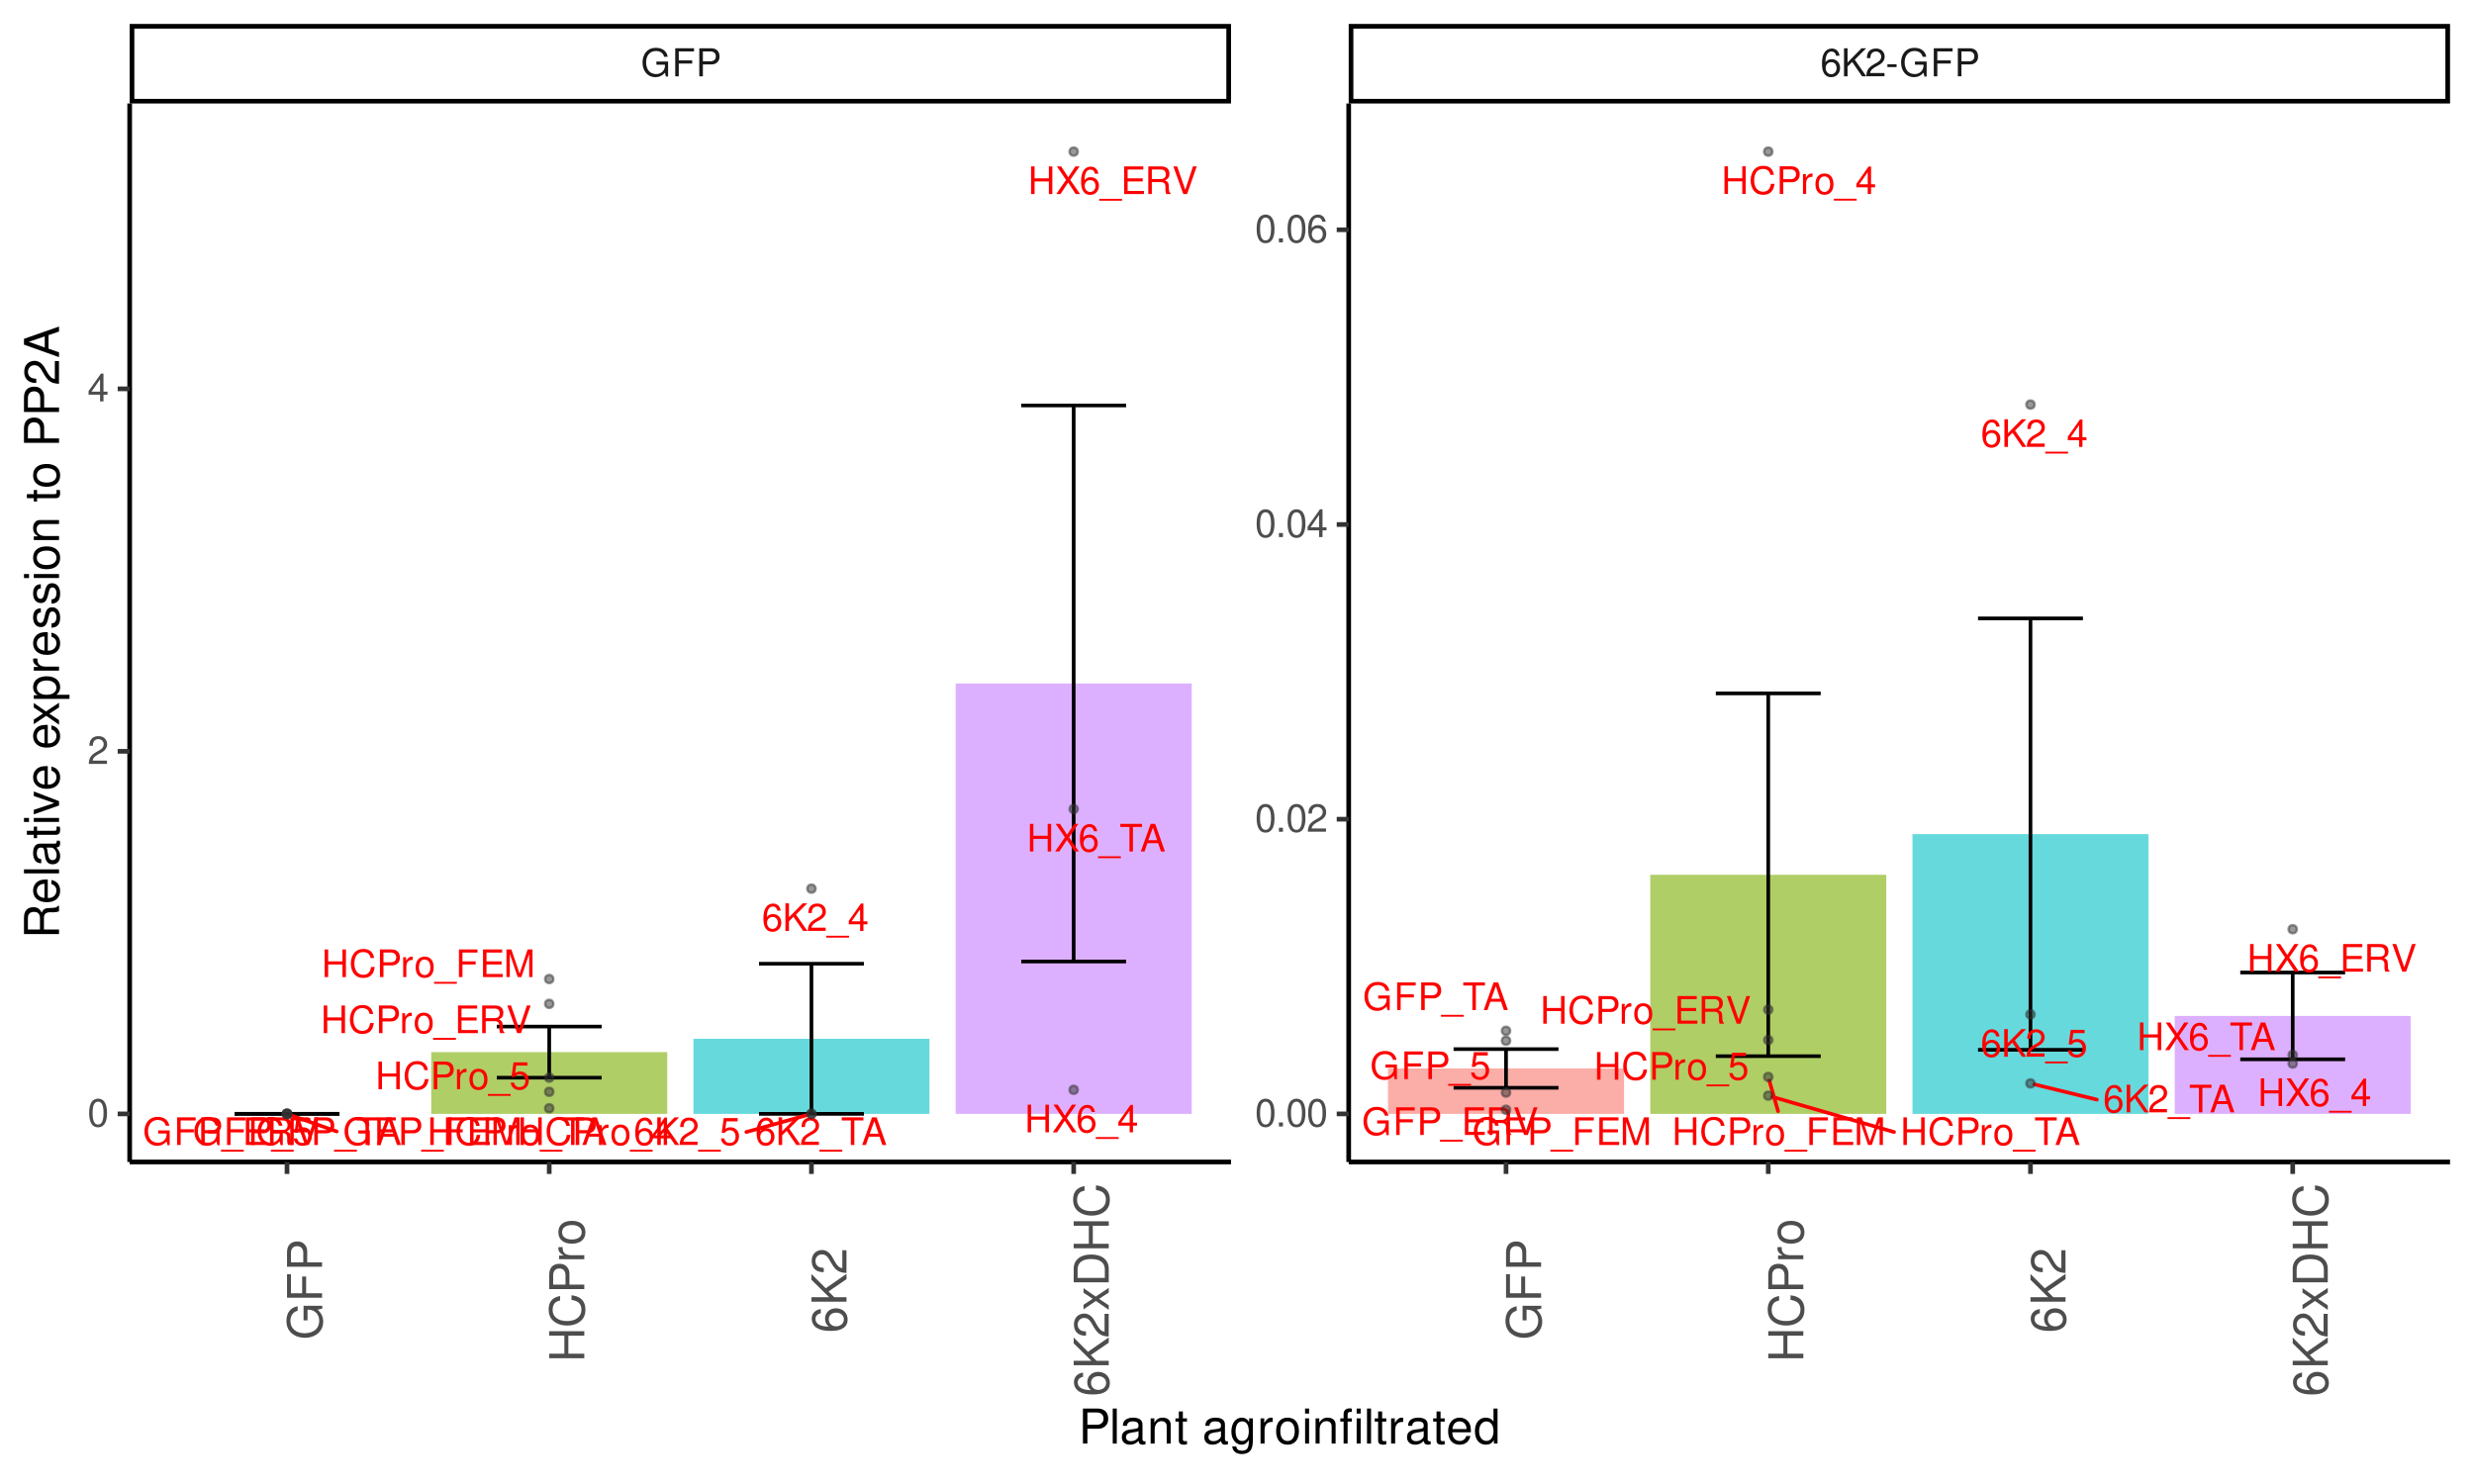 <?xml version="1.0" encoding="UTF-8"?>
<svg xmlns="http://www.w3.org/2000/svg" xmlns:xlink="http://www.w3.org/1999/xlink" width="720pt" height="432pt" viewBox="0 0 720 432" version="1.1">
<defs>
<g>
<symbol overflow="visible" id="glyph0-0">
<path style="stroke:none;" d=""/>
</symbol>
<symbol overflow="visible" id="glyph0-1">
<path style="stroke:none;" d="M 5.5 -5.906 C 5.312 -7.219 4.469 -7.984 3.281 -7.984 C 2.422 -7.984 1.641 -7.562 1.188 -6.844 C 0.688 -6.062 0.469 -5.094 0.469 -3.641 C 0.469 -2.297 0.656 -1.453 1.141 -0.734 C 1.562 -0.094 2.25 0.25 3.109 0.25 C 4.594 0.25 5.672 -0.859 5.672 -2.422 C 5.672 -3.891 4.672 -4.922 3.266 -4.922 C 2.5 -4.922 1.891 -4.641 1.469 -4.047 C 1.484 -6.031 2.094 -7.125 3.219 -7.125 C 3.906 -7.125 4.375 -6.688 4.531 -5.906 Z M 3.141 -4.062 C 4.094 -4.062 4.672 -3.406 4.672 -2.344 C 4.672 -1.344 4.016 -0.609 3.109 -0.609 C 2.203 -0.609 1.531 -1.375 1.531 -2.391 C 1.531 -3.375 2.188 -4.062 3.141 -4.062 Z M 3.141 -4.062 "/>
</symbol>
<symbol overflow="visible" id="glyph0-2">
<path style="stroke:none;" d="M 1.906 -2.812 L 3.219 -4.125 L 6.047 0 L 7.266 0 L 3.953 -4.766 L 7.234 -8.047 L 5.906 -8.047 L 1.906 -3.984 L 1.906 -8.047 L 0.875 -8.047 L 0.875 0 L 1.906 0 Z M 1.906 -2.812 "/>
</symbol>
<symbol overflow="visible" id="glyph0-3">
<path style="stroke:none;" d="M 5.594 -0.969 L 1.469 -0.969 C 1.562 -1.625 1.922 -2.047 2.891 -2.625 L 3.984 -3.25 C 5.078 -3.859 5.641 -4.672 5.641 -5.656 C 5.641 -6.312 5.375 -6.938 4.922 -7.375 C 4.453 -7.781 3.875 -7.984 3.141 -7.984 C 2.141 -7.984 1.406 -7.641 0.969 -6.953 C 0.703 -6.531 0.578 -6.031 0.547 -5.219 L 1.531 -5.219 C 1.562 -5.766 1.625 -6.094 1.75 -6.359 C 2.016 -6.844 2.516 -7.141 3.109 -7.141 C 3.984 -7.141 4.656 -6.5 4.656 -5.641 C 4.656 -5 4.281 -4.438 3.594 -4.047 L 2.578 -3.453 C 0.938 -2.5 0.469 -1.75 0.375 -0.016 L 5.594 -0.016 Z M 5.594 -0.969 "/>
</symbol>
<symbol overflow="visible" id="glyph0-4">
<path style="stroke:none;" d="M 6.391 1.391 L -0.25 1.391 L -0.25 1.938 L 6.391 1.938 Z M 6.391 1.391 "/>
</symbol>
<symbol overflow="visible" id="glyph0-5">
<path style="stroke:none;" d="M 3.609 -1.938 L 3.609 0 L 4.578 0 L 4.578 -1.938 L 5.75 -1.938 L 5.75 -2.812 L 4.578 -2.812 L 4.578 -7.984 L 3.859 -7.984 L 0.312 -2.953 L 0.312 -1.938 Z M 3.609 -2.812 L 1.156 -2.812 L 3.609 -6.328 Z M 3.609 -2.812 "/>
</symbol>
<symbol overflow="visible" id="glyph0-6">
<path style="stroke:none;" d="M 5.266 -7.828 L 1.219 -7.828 L 0.625 -3.562 L 1.531 -3.562 C 1.984 -4.109 2.359 -4.297 2.969 -4.297 C 4.016 -4.297 4.672 -3.578 4.672 -2.422 C 4.672 -1.297 4.016 -0.609 2.953 -0.609 C 2.109 -0.609 1.594 -1.031 1.359 -1.922 L 0.391 -1.922 C 0.516 -1.281 0.625 -0.969 0.859 -0.688 C 1.297 -0.094 2.094 0.25 2.984 0.25 C 4.562 0.25 5.672 -0.891 5.672 -2.547 C 5.672 -4.094 4.641 -5.156 3.141 -5.156 C 2.578 -5.156 2.141 -5.016 1.688 -4.688 L 2 -6.875 L 5.266 -6.875 Z M 5.266 -7.828 "/>
</symbol>
<symbol overflow="visible" id="glyph0-7">
<path style="stroke:none;" d="M 3.906 -7.141 L 6.547 -7.141 L 6.547 -8.047 L 0.234 -8.047 L 0.234 -7.141 L 2.891 -7.141 L 2.891 0 L 3.906 0 Z M 3.906 -7.141 "/>
</symbol>
<symbol overflow="visible" id="glyph0-8">
<path style="stroke:none;" d="M 5.234 -2.422 L 6.062 0 L 7.219 0 L 4.391 -8.047 L 3.062 -8.047 L 0.188 0 L 1.281 0 L 2.125 -2.422 Z M 4.953 -3.281 L 2.391 -3.281 L 3.719 -6.953 Z M 4.953 -3.281 "/>
</symbol>
<symbol overflow="visible" id="glyph0-9">
<path style="stroke:none;" d="M 7.828 -4.25 L 4.469 -4.25 L 4.469 -3.344 L 6.922 -3.344 L 6.922 -3.125 C 6.922 -1.688 5.859 -0.656 4.391 -0.656 C 3.578 -0.656 2.844 -0.953 2.359 -1.469 C 1.828 -2.047 1.516 -3 1.516 -4 C 1.516 -5.969 2.641 -7.281 4.344 -7.281 C 5.562 -7.281 6.453 -6.656 6.672 -5.609 L 7.719 -5.609 C 7.438 -7.25 6.203 -8.188 4.359 -8.188 C 3.375 -8.188 2.578 -7.938 1.938 -7.406 C 1 -6.641 0.484 -5.391 0.484 -3.938 C 0.484 -1.469 2 0.25 4.172 0.25 C 5.266 0.25 6.125 -0.156 6.922 -1.031 L 7.188 0.047 L 7.828 0.047 Z M 7.828 -4.25 "/>
</symbol>
<symbol overflow="visible" id="glyph0-10">
<path style="stroke:none;" d="M 2.016 -3.672 L 5.859 -3.672 L 5.859 -4.578 L 2.016 -4.578 L 2.016 -7.141 L 6.391 -7.141 L 6.391 -8.047 L 1 -8.047 L 1 0 L 2.016 0 Z M 2.016 -3.672 "/>
</symbol>
<symbol overflow="visible" id="glyph0-11">
<path style="stroke:none;" d="M 2.031 -3.406 L 4.562 -3.406 C 5.188 -3.406 5.688 -3.594 6.125 -3.984 C 6.609 -4.438 6.812 -4.953 6.812 -5.688 C 6.812 -7.203 5.922 -8.047 4.328 -8.047 L 1 -8.047 L 1 0 L 2.031 0 Z M 2.031 -4.312 L 2.031 -7.141 L 4.172 -7.141 C 5.156 -7.141 5.75 -6.609 5.75 -5.734 C 5.75 -4.844 5.156 -4.312 4.172 -4.312 Z M 2.031 -4.312 "/>
</symbol>
<symbol overflow="visible" id="glyph0-12">
<path style="stroke:none;" d="M 2.016 -3.672 L 6.406 -3.672 L 6.406 -4.578 L 2.016 -4.578 L 2.016 -7.141 L 6.578 -7.141 L 6.578 -8.047 L 1 -8.047 L 1 0 L 6.766 0 L 6.766 -0.906 L 2.016 -0.906 Z M 2.016 -3.672 "/>
</symbol>
<symbol overflow="visible" id="glyph0-13">
<path style="stroke:none;" d="M 2.062 -3.469 L 4.703 -3.469 C 5.625 -3.469 6.031 -3.031 6.031 -2.031 L 6.016 -1.312 C 6.016 -0.812 6.109 -0.328 6.25 0 L 7.5 0 L 7.5 -0.25 C 7.109 -0.516 7.031 -0.812 7.016 -1.875 C 7 -3.203 6.797 -3.594 5.922 -3.984 C 6.828 -4.438 7.188 -4.969 7.188 -5.906 C 7.188 -7.297 6.328 -8.047 4.734 -8.047 L 1.031 -8.047 L 1.031 0 L 2.062 0 Z M 2.062 -4.375 L 2.062 -7.141 L 4.547 -7.141 C 5.109 -7.141 5.453 -7.062 5.703 -6.844 C 5.969 -6.609 6.125 -6.234 6.125 -5.766 C 6.125 -4.812 5.641 -4.375 4.547 -4.375 Z M 2.062 -4.375 "/>
</symbol>
<symbol overflow="visible" id="glyph0-14">
<path style="stroke:none;" d="M 4.328 0 L 7.125 -8.047 L 6.031 -8.047 L 3.797 -1.234 L 1.438 -8.047 L 0.328 -8.047 L 3.219 0 Z M 4.328 0 "/>
</symbol>
<symbol overflow="visible" id="glyph0-15">
<path style="stroke:none;" d="M 5.172 0 L 7.438 -6.75 L 7.438 0 L 8.406 0 L 8.406 -8.047 L 6.984 -8.047 L 4.641 -1.031 L 2.25 -8.047 L 0.828 -8.047 L 0.828 0 L 1.797 0 L 1.797 -6.75 L 4.094 0 Z M 5.172 0 "/>
</symbol>
<symbol overflow="visible" id="glyph0-16">
<path style="stroke:none;" d="M 6.094 -3.672 L 6.094 0 L 7.109 0 L 7.109 -8.047 L 6.094 -8.047 L 6.094 -4.578 L 1.938 -4.578 L 1.938 -8.047 L 0.922 -8.047 L 0.922 0 L 1.938 0 L 1.938 -3.672 Z M 6.094 -3.672 "/>
</symbol>
<symbol overflow="visible" id="glyph0-17">
<path style="stroke:none;" d="M 7.312 -5.562 C 7 -7.328 5.969 -8.188 4.203 -8.188 C 3.125 -8.188 2.25 -7.844 1.656 -7.188 C 0.922 -6.391 0.531 -5.234 0.531 -3.938 C 0.531 -2.609 0.938 -1.469 1.688 -0.688 C 2.312 -0.047 3.109 0.25 4.172 0.25 C 6.125 0.25 7.234 -0.812 7.484 -2.938 L 6.422 -2.938 C 6.328 -2.391 6.219 -2.016 6.047 -1.688 C 5.719 -1.031 5.031 -0.656 4.172 -0.656 C 2.578 -0.656 1.562 -1.938 1.562 -3.938 C 1.562 -6.016 2.516 -7.281 4.094 -7.281 C 4.734 -7.281 5.344 -7.094 5.672 -6.766 C 5.969 -6.5 6.141 -6.172 6.266 -5.562 Z M 7.312 -5.562 "/>
</symbol>
<symbol overflow="visible" id="glyph0-18">
<path style="stroke:none;" d="M 0.766 -5.781 L 0.766 0 L 1.688 0 L 1.688 -3 C 1.703 -4.391 2.281 -5.016 3.547 -4.984 L 3.547 -5.922 C 3.391 -5.938 3.297 -5.953 3.188 -5.953 C 2.594 -5.953 2.141 -5.594 1.609 -4.734 L 1.609 -5.781 Z M 0.766 -5.781 "/>
</symbol>
<symbol overflow="visible" id="glyph0-19">
<path style="stroke:none;" d="M 3 -5.953 C 1.375 -5.953 0.391 -4.797 0.391 -2.844 C 0.391 -0.891 1.375 0.25 3.016 0.25 C 4.656 0.25 5.641 -0.906 5.641 -2.812 C 5.641 -4.812 4.688 -5.953 3 -5.953 Z M 3.016 -5.109 C 4.047 -5.109 4.672 -4.25 4.672 -2.812 C 4.672 -1.453 4.031 -0.594 3.016 -0.594 C 1.984 -0.594 1.359 -1.453 1.359 -2.844 C 1.359 -4.25 1.984 -5.109 3.016 -5.109 Z M 3.016 -5.109 "/>
</symbol>
<symbol overflow="visible" id="glyph0-20">
<path style="stroke:none;" d="M 4.312 -4.125 L 7.031 -8.047 L 5.812 -8.047 L 3.734 -4.891 L 1.672 -8.047 L 0.422 -8.047 L 3.094 -4.125 L 0.25 0 L 1.484 0 L 3.703 -3.359 L 5.906 0 L 7.172 0 Z M 4.312 -4.125 "/>
</symbol>
<symbol overflow="visible" id="glyph1-0">
<path style="stroke:none;" d=""/>
</symbol>
<symbol overflow="visible" id="glyph1-1">
<path style="stroke:none;" d="M 7.938 -4.312 L 4.531 -4.312 L 4.531 -3.391 L 7.031 -3.391 L 7.031 -3.172 C 7.031 -1.719 5.953 -0.656 4.453 -0.656 C 3.625 -0.656 2.875 -0.969 2.391 -1.484 C 1.859 -2.078 1.531 -3.047 1.531 -4.062 C 1.531 -6.062 2.672 -7.375 4.406 -7.375 C 5.641 -7.375 6.547 -6.75 6.766 -5.688 L 7.828 -5.688 C 7.547 -7.344 6.281 -8.297 4.406 -8.297 C 3.422 -8.297 2.609 -8.047 1.969 -7.516 C 1.016 -6.734 0.5 -5.469 0.5 -4 C 0.5 -1.484 2.031 0.25 4.234 0.25 C 5.344 0.25 6.219 -0.156 7.031 -1.047 L 7.281 0.047 L 7.938 0.047 Z M 7.938 -4.312 "/>
</symbol>
<symbol overflow="visible" id="glyph1-2">
<path style="stroke:none;" d="M 2.047 -3.719 L 5.953 -3.719 L 5.953 -4.641 L 2.047 -4.641 L 2.047 -7.25 L 6.484 -7.25 L 6.484 -8.172 L 1.016 -8.172 L 1.016 0 L 2.047 0 Z M 2.047 -3.719 "/>
</symbol>
<symbol overflow="visible" id="glyph1-3">
<path style="stroke:none;" d="M 2.062 -3.469 L 4.625 -3.469 C 5.266 -3.469 5.766 -3.656 6.203 -4.047 C 6.703 -4.5 6.906 -5.016 6.906 -5.766 C 6.906 -7.297 6 -8.172 4.391 -8.172 L 1.016 -8.172 L 1.016 0 L 2.062 0 Z M 2.062 -4.375 L 2.062 -7.25 L 4.234 -7.25 C 5.234 -7.25 5.828 -6.703 5.828 -5.812 C 5.828 -4.922 5.234 -4.375 4.234 -4.375 Z M 2.062 -4.375 "/>
</symbol>
<symbol overflow="visible" id="glyph1-4">
<path style="stroke:none;" d="M 5.578 -6 C 5.391 -7.312 4.531 -8.094 3.328 -8.094 C 2.453 -8.094 1.672 -7.672 1.203 -6.953 C 0.688 -6.156 0.484 -5.172 0.484 -3.703 C 0.484 -2.328 0.672 -1.469 1.156 -0.75 C 1.578 -0.094 2.281 0.25 3.141 0.25 C 4.656 0.25 5.75 -0.875 5.75 -2.453 C 5.75 -3.938 4.734 -5 3.312 -5 C 2.531 -5 1.922 -4.703 1.484 -4.109 C 1.5 -6.109 2.125 -7.219 3.266 -7.219 C 3.953 -7.219 4.438 -6.781 4.594 -6 Z M 3.188 -4.125 C 4.141 -4.125 4.734 -3.453 4.734 -2.375 C 4.734 -1.359 4.062 -0.609 3.156 -0.609 C 2.234 -0.609 1.547 -1.391 1.547 -2.422 C 1.547 -3.422 2.219 -4.125 3.188 -4.125 Z M 3.188 -4.125 "/>
</symbol>
<symbol overflow="visible" id="glyph1-5">
<path style="stroke:none;" d="M 1.922 -2.859 L 3.266 -4.188 L 6.141 0 L 7.375 0 L 4.016 -4.844 L 7.344 -8.172 L 6 -8.172 L 1.922 -4.031 L 1.922 -8.172 L 0.891 -8.172 L 0.891 0 L 1.922 0 Z M 1.922 -2.859 "/>
</symbol>
<symbol overflow="visible" id="glyph1-6">
<path style="stroke:none;" d="M 5.672 -0.969 L 1.484 -0.969 C 1.594 -1.641 1.953 -2.078 2.922 -2.672 L 4.047 -3.297 C 5.156 -3.906 5.719 -4.734 5.719 -5.734 C 5.719 -6.406 5.453 -7.031 4.984 -7.469 C 4.516 -7.891 3.938 -8.094 3.188 -8.094 C 2.172 -8.094 1.422 -7.734 0.984 -7.047 C 0.703 -6.625 0.578 -6.109 0.562 -5.297 L 1.547 -5.297 C 1.578 -5.844 1.641 -6.172 1.781 -6.438 C 2.031 -6.938 2.547 -7.234 3.141 -7.234 C 4.047 -7.234 4.719 -6.594 4.719 -5.719 C 4.719 -5.062 4.344 -4.5 3.641 -4.094 L 2.609 -3.5 C 0.953 -2.547 0.469 -1.781 0.375 -0.016 L 5.672 -0.016 Z M 5.672 -0.969 "/>
</symbol>
<symbol overflow="visible" id="glyph1-7">
<path style="stroke:none;" d="M 3.188 -3.5 L 0.516 -3.5 L 0.516 -2.688 L 3.188 -2.688 Z M 3.188 -3.5 "/>
</symbol>
<symbol overflow="visible" id="glyph1-8">
<path style="stroke:none;" d="M 3.078 -8.094 C 2.344 -8.094 1.672 -7.766 1.25 -7.219 C 0.734 -6.5 0.484 -5.422 0.484 -3.922 C 0.484 -1.188 1.375 0.25 3.078 0.25 C 4.766 0.25 5.688 -1.188 5.688 -3.859 C 5.688 -5.422 5.438 -6.469 4.906 -7.219 C 4.5 -7.781 3.828 -8.094 3.078 -8.094 Z M 3.078 -7.219 C 4.141 -7.219 4.672 -6.141 4.672 -3.938 C 4.672 -1.641 4.156 -0.562 3.062 -0.562 C 2.016 -0.562 1.484 -1.688 1.484 -3.906 C 1.484 -6.141 2.016 -7.219 3.078 -7.219 Z M 3.078 -7.219 "/>
</symbol>
<symbol overflow="visible" id="glyph1-9">
<path style="stroke:none;" d="M 2.141 -1.172 L 0.969 -1.172 L 0.969 0 L 2.141 0 Z M 2.141 -1.172 "/>
</symbol>
<symbol overflow="visible" id="glyph1-10">
<path style="stroke:none;" d="M 3.656 -1.953 L 3.656 0 L 4.656 0 L 4.656 -1.953 L 5.828 -1.953 L 5.828 -2.844 L 4.656 -2.844 L 4.656 -8.094 L 3.922 -8.094 L 0.312 -3 L 0.312 -1.953 Z M 3.656 -2.844 L 1.172 -2.844 L 3.656 -6.422 Z M 3.656 -2.844 "/>
</symbol>
<symbol overflow="visible" id="glyph2-0">
<path style="stroke:none;" d=""/>
</symbol>
<symbol overflow="visible" id="glyph2-1">
<path style="stroke:none;" d="M -5.391 -9.922 L -5.391 -5.672 L -4.234 -5.672 L -4.234 -8.781 L -3.969 -8.781 C -2.141 -8.781 -0.828 -7.438 -0.828 -5.578 C -0.828 -4.531 -1.203 -3.594 -1.859 -3 C -2.594 -2.328 -3.812 -1.922 -5.062 -1.922 C -7.578 -1.922 -9.219 -3.344 -9.219 -5.5 C -9.219 -7.062 -8.422 -8.172 -7.109 -8.453 L -7.109 -9.781 C -9.188 -9.422 -10.375 -7.859 -10.375 -5.516 C -10.375 -4.266 -10.047 -3.266 -9.391 -2.469 C -8.406 -1.281 -6.828 -0.609 -5 -0.609 C -1.859 -0.609 0.328 -2.531 0.328 -5.297 C 0.328 -6.672 -0.203 -7.766 -1.297 -8.781 L 0.062 -9.094 L 0.062 -9.922 Z M -5.391 -9.922 "/>
</symbol>
<symbol overflow="visible" id="glyph2-2">
<path style="stroke:none;" d="M -4.641 -2.562 L -4.641 -7.438 L -5.797 -7.438 L -5.797 -2.562 L -9.062 -2.562 L -9.062 -8.109 L -10.203 -8.109 L -10.203 -1.266 L 0 -1.266 L 0 -2.562 Z M -4.641 -2.562 "/>
</symbol>
<symbol overflow="visible" id="glyph2-3">
<path style="stroke:none;" d="M -4.328 -2.578 L -4.328 -5.781 C -4.328 -6.578 -4.562 -7.203 -5.047 -7.75 C -5.609 -8.375 -6.266 -8.641 -7.203 -8.641 C -9.125 -8.641 -10.203 -7.5 -10.203 -5.484 L -10.203 -1.281 L 0 -1.281 L 0 -2.578 Z M -5.469 -2.578 L -9.062 -2.578 L -9.062 -5.297 C -9.062 -6.531 -8.391 -7.281 -7.266 -7.281 C -6.141 -7.281 -5.469 -6.531 -5.469 -5.297 Z M -5.469 -2.578 "/>
</symbol>
<symbol overflow="visible" id="glyph2-4">
<path style="stroke:none;" d="M -4.641 -7.719 L 0 -7.719 L 0 -9.016 L -10.203 -9.016 L -10.203 -7.719 L -5.797 -7.719 L -5.797 -2.469 L -10.203 -2.469 L -10.203 -1.156 L 0 -1.156 L 0 -2.469 L -4.641 -2.469 Z M -4.641 -7.719 "/>
</symbol>
<symbol overflow="visible" id="glyph2-5">
<path style="stroke:none;" d="M -7.047 -9.266 C -9.281 -8.859 -10.375 -7.578 -10.375 -5.328 C -10.375 -3.969 -9.938 -2.859 -9.094 -2.094 C -8.094 -1.172 -6.641 -0.672 -4.984 -0.672 C -3.297 -0.672 -1.859 -1.188 -0.875 -2.141 C -0.062 -2.938 0.328 -3.953 0.328 -5.281 C 0.328 -7.766 -1.016 -9.172 -3.719 -9.484 L -3.719 -8.141 C -3.031 -8.016 -2.547 -7.875 -2.141 -7.672 C -1.297 -7.25 -0.828 -6.391 -0.828 -5.297 C -0.828 -3.266 -2.453 -1.969 -5 -1.969 C -7.609 -1.969 -9.219 -3.188 -9.219 -5.188 C -9.219 -6 -8.984 -6.781 -8.578 -7.203 C -8.234 -7.578 -7.812 -7.781 -7.047 -7.938 Z M -7.047 -9.266 "/>
</symbol>
<symbol overflow="visible" id="glyph2-6">
<path style="stroke:none;" d="M -7.344 -0.969 L 0 -0.969 L 0 -2.141 L -3.812 -2.141 C -5.578 -2.156 -6.359 -2.891 -6.312 -4.5 L -7.5 -4.5 C -7.531 -4.297 -7.547 -4.188 -7.547 -4.047 C -7.547 -3.297 -7.094 -2.719 -6 -2.047 L -7.344 -2.047 Z M -7.344 -0.969 "/>
</symbol>
<symbol overflow="visible" id="glyph2-7">
<path style="stroke:none;" d="M -7.547 -3.812 C -7.547 -1.734 -6.078 -0.5 -3.609 -0.5 C -1.141 -0.5 0.328 -1.734 0.328 -3.828 C 0.328 -5.891 -1.141 -7.141 -3.562 -7.141 C -6.109 -7.141 -7.547 -5.938 -7.547 -3.812 Z M -6.469 -3.828 C -6.469 -5.141 -5.391 -5.922 -3.562 -5.922 C -1.828 -5.922 -0.75 -5.109 -0.75 -3.828 C -0.75 -2.516 -1.828 -1.719 -3.609 -1.719 C -5.391 -1.719 -6.469 -2.516 -6.469 -3.828 Z M -6.469 -3.828 "/>
</symbol>
<symbol overflow="visible" id="glyph2-8">
<path style="stroke:none;" d="M -7.484 -6.969 C -9.141 -6.734 -10.125 -5.672 -10.125 -4.156 C -10.125 -3.062 -9.594 -2.094 -8.688 -1.5 C -7.688 -0.875 -6.453 -0.609 -4.625 -0.609 C -2.906 -0.609 -1.828 -0.844 -0.938 -1.438 C -0.109 -1.969 0.328 -2.844 0.328 -3.938 C 0.328 -5.828 -1.094 -7.188 -3.062 -7.188 C -4.922 -7.188 -6.25 -5.922 -6.25 -4.141 C -6.25 -3.156 -5.875 -2.391 -5.141 -1.859 C -7.641 -1.875 -9.031 -2.656 -9.031 -4.078 C -9.031 -4.938 -8.469 -5.547 -7.484 -5.734 Z M -5.156 -3.984 C -5.156 -5.188 -4.312 -5.922 -2.969 -5.922 C -1.688 -5.922 -0.766 -5.078 -0.766 -3.953 C -0.766 -2.797 -1.734 -1.938 -3.031 -1.938 C -4.281 -1.938 -5.156 -2.766 -5.156 -3.984 Z M -5.156 -3.984 "/>
</symbol>
<symbol overflow="visible" id="glyph2-9">
<path style="stroke:none;" d="M -3.562 -2.406 L -5.234 -4.078 L 0 -7.672 L 0 -9.219 L -6.047 -5.016 L -10.203 -9.172 L -10.203 -7.484 L -5.047 -2.406 L -10.203 -2.406 L -10.203 -1.109 L 0 -1.109 L 0 -2.406 Z M -3.562 -2.406 "/>
</symbol>
<symbol overflow="visible" id="glyph2-10">
<path style="stroke:none;" d="M -1.219 -7.078 L -1.219 -1.859 C -2.062 -1.984 -2.594 -2.438 -3.328 -3.656 L -4.109 -5.047 C -4.891 -6.438 -5.922 -7.156 -7.172 -7.156 C -8.016 -7.156 -8.797 -6.812 -9.344 -6.234 C -9.875 -5.641 -10.125 -4.906 -10.125 -3.969 C -10.125 -2.719 -9.672 -1.781 -8.812 -1.234 C -8.281 -0.875 -7.641 -0.734 -6.625 -0.703 L -6.625 -1.938 C -7.312 -1.969 -7.719 -2.062 -8.047 -2.219 C -8.672 -2.547 -9.047 -3.188 -9.047 -3.938 C -9.047 -5.047 -8.234 -5.891 -7.141 -5.891 C -6.328 -5.891 -5.625 -5.438 -5.125 -4.547 L -4.375 -3.266 C -3.172 -1.188 -2.219 -0.594 -0.016 -0.469 L -0.016 -7.078 Z M -1.219 -7.078 "/>
</symbol>
<symbol overflow="visible" id="glyph2-11">
<path style="stroke:none;" d="M -3.797 -4.094 L -7.344 -6.547 L -7.344 -5.234 L -4.672 -3.469 L -7.344 -1.703 L -7.344 -0.375 L -3.734 -2.828 L 0 -0.234 L 0 -1.562 L -2.812 -3.438 L 0 -5.266 L 0 -6.625 Z M -3.797 -4.094 "/>
</symbol>
<symbol overflow="visible" id="glyph2-12">
<path style="stroke:none;" d="M 0 -1.25 L 0 -5.188 C 0 -7.75 -1.938 -9.344 -5.109 -9.344 C -8.281 -9.344 -10.203 -7.766 -10.203 -5.188 L -10.203 -1.25 Z M -1.141 -2.547 L -9.062 -2.547 L -9.062 -4.953 C -9.062 -6.969 -7.703 -8.031 -5.094 -8.031 C -2.5 -8.031 -1.141 -6.969 -1.141 -4.953 Z M -1.141 -2.547 "/>
</symbol>
<symbol overflow="visible" id="glyph2-13">
<path style="stroke:none;" d="M -4.391 -2.609 L -4.391 -5.969 C -4.391 -7.125 -3.844 -7.641 -2.578 -7.641 L -1.672 -7.625 C -1.031 -7.625 -0.422 -7.734 0 -7.922 L 0 -9.5 L -0.328 -9.5 C -0.656 -9.016 -1.016 -8.922 -2.375 -8.891 C -4.062 -8.875 -4.562 -8.609 -5.047 -7.5 C -5.609 -8.656 -6.297 -9.109 -7.469 -9.109 C -9.234 -9.109 -10.203 -8.016 -10.203 -6 L -10.203 -1.297 L 0 -1.297 L 0 -2.609 Z M -5.547 -2.609 L -9.062 -2.609 L -9.062 -5.75 C -9.062 -6.484 -8.953 -6.906 -8.672 -7.219 C -8.375 -7.578 -7.906 -7.75 -7.312 -7.75 C -6.094 -7.75 -5.547 -7.141 -5.547 -5.75 Z M -5.547 -2.609 "/>
</symbol>
<symbol overflow="visible" id="glyph2-14">
<path style="stroke:none;" d="M -3.281 -7.188 C -4.391 -7.188 -5.062 -7.094 -5.609 -6.891 C -6.812 -6.406 -7.547 -5.297 -7.547 -3.922 C -7.547 -1.875 -5.984 -0.562 -3.562 -0.562 C -1.141 -0.562 0.328 -1.812 0.328 -3.891 C 0.328 -5.578 -0.625 -6.734 -2.219 -7.031 L -2.219 -5.859 C -1.266 -5.531 -0.75 -4.875 -0.75 -3.938 C -0.75 -3.188 -1.094 -2.562 -1.703 -2.172 C -2.125 -1.891 -2.547 -1.797 -3.281 -1.781 Z M -4.234 -1.812 C -5.594 -1.906 -6.469 -2.734 -6.469 -3.906 C -6.469 -5.094 -5.547 -5.922 -4.234 -5.922 Z M -4.234 -1.812 "/>
</symbol>
<symbol overflow="visible" id="glyph2-15">
<path style="stroke:none;" d="M -10.203 -2.125 L -10.203 -0.953 L 0 -0.953 L 0 -2.125 Z M -10.203 -2.125 "/>
</symbol>
<symbol overflow="visible" id="glyph2-16">
<path style="stroke:none;" d="M -0.688 -7.484 C -0.656 -7.359 -0.656 -7.312 -0.656 -7.234 C -0.656 -6.828 -0.875 -6.609 -1.234 -6.609 L -5.547 -6.609 C -6.844 -6.609 -7.547 -5.656 -7.547 -3.844 C -7.547 -2.766 -7.234 -1.922 -6.688 -1.406 C -6.312 -1.078 -5.891 -0.938 -5.172 -0.906 L -5.172 -2.094 C -6.062 -2.188 -6.469 -2.719 -6.469 -3.812 C -6.469 -4.875 -6.078 -5.453 -5.375 -5.453 L -5.062 -5.453 C -4.562 -5.438 -4.375 -5.188 -4.25 -4.234 C -4.047 -2.578 -3.984 -2.328 -3.812 -1.875 C -3.438 -1.016 -2.797 -0.594 -1.844 -0.594 C -0.516 -0.594 0.328 -1.516 0.328 -3 C 0.328 -3.922 0 -4.656 -0.75 -5.484 C 0 -5.578 0.328 -5.938 0.328 -6.688 C 0.328 -6.938 0.297 -7.094 0.203 -7.484 Z M -2.312 -5.453 C -1.922 -5.453 -1.688 -5.328 -1.359 -4.984 C -0.922 -4.516 -0.703 -3.938 -0.703 -3.25 C -0.703 -2.344 -1.141 -1.812 -1.875 -1.812 C -2.641 -1.812 -3.031 -2.312 -3.219 -3.562 C -3.391 -4.812 -3.438 -5.047 -3.625 -5.453 Z M -2.312 -5.453 "/>
</symbol>
<symbol overflow="visible" id="glyph2-17">
<path style="stroke:none;" d="M -7.344 -3.562 L -7.344 -2.359 L -9.359 -2.359 L -9.359 -1.188 L -7.344 -1.188 L -7.344 -0.203 L -6.391 -0.203 L -6.391 -1.188 L -0.844 -1.188 C -0.078 -1.188 0.328 -1.688 0.328 -2.609 C 0.328 -2.906 0.297 -3.156 0.219 -3.562 L -0.75 -3.562 C -0.719 -3.391 -0.703 -3.234 -0.703 -3 C -0.703 -2.484 -0.844 -2.359 -1.359 -2.359 L -6.391 -2.359 L -6.391 -3.562 Z M -7.344 -3.562 "/>
</symbol>
<symbol overflow="visible" id="glyph2-18">
<path style="stroke:none;" d="M -7.344 -2.094 L -7.344 -0.938 L 0 -0.938 L 0 -2.094 Z M -10.203 -2.094 L -10.203 -0.922 L -8.734 -0.922 L -8.734 -2.094 Z M -10.203 -2.094 "/>
</symbol>
<symbol overflow="visible" id="glyph2-19">
<path style="stroke:none;" d="M 0 -3.984 L -7.344 -6.797 L -7.344 -5.484 L -1.391 -3.422 L -7.344 -1.453 L -7.344 -0.141 L 0 -2.719 Z M 0 -3.984 "/>
</symbol>
<symbol overflow="visible" id="glyph2-20">
<path style="stroke:none;" d=""/>
</symbol>
<symbol overflow="visible" id="glyph2-21">
<path style="stroke:none;" d="M 3.047 -0.75 L 3.047 -1.938 L -0.766 -1.938 C -0.016 -2.547 0.328 -3.234 0.328 -4.188 C 0.328 -6.094 -1.203 -7.328 -3.547 -7.328 C -6 -7.328 -7.547 -6.125 -7.547 -4.172 C -7.547 -3.172 -7.094 -2.375 -6.234 -1.828 L -7.344 -1.828 L -7.344 -0.75 Z M -6.453 -3.969 C -6.453 -5.266 -5.312 -6.109 -3.562 -6.109 C -1.906 -6.109 -0.766 -5.25 -0.766 -3.969 C -0.766 -2.734 -1.891 -1.938 -3.609 -1.938 C -5.328 -1.938 -6.453 -2.734 -6.453 -3.969 Z M -6.453 -3.969 "/>
</symbol>
<symbol overflow="visible" id="glyph2-22">
<path style="stroke:none;" d="M -5.297 -6.125 C -6.734 -6.125 -7.547 -5.172 -7.547 -3.469 C -7.547 -1.766 -6.656 -0.656 -5.312 -0.656 C -4.156 -0.656 -3.609 -1.25 -3.188 -2.984 L -2.922 -4.078 C -2.734 -4.891 -2.438 -5.203 -1.922 -5.203 C -1.219 -5.203 -0.75 -4.516 -0.75 -3.5 C -0.75 -2.875 -0.938 -2.344 -1.25 -2.047 C -1.453 -1.859 -1.672 -1.781 -2.188 -1.703 L -2.188 -0.469 C -0.484 -0.531 0.328 -1.484 0.328 -3.406 C 0.328 -5.25 -0.594 -6.422 -2 -6.422 C -3.094 -6.422 -3.703 -5.812 -4.047 -4.359 L -4.312 -3.234 C -4.531 -2.281 -4.844 -1.875 -5.359 -1.875 C -6.047 -1.875 -6.469 -2.484 -6.469 -3.438 C -6.469 -4.375 -6.062 -4.875 -5.297 -4.906 Z M -5.297 -6.125 "/>
</symbol>
<symbol overflow="visible" id="glyph2-23">
<path style="stroke:none;" d="M -7.344 -0.984 L 0 -0.984 L 0 -2.156 L -4.047 -2.156 C -5.547 -2.156 -6.531 -2.938 -6.531 -4.141 C -6.531 -5.062 -5.969 -5.656 -5.078 -5.656 L 0 -5.656 L 0 -6.812 L -5.547 -6.812 C -6.766 -6.812 -7.547 -5.906 -7.547 -4.5 C -7.547 -3.406 -7.125 -2.703 -6.109 -2.062 L -7.344 -2.062 Z M -7.344 -0.984 "/>
</symbol>
<symbol overflow="visible" id="glyph2-24">
<path style="stroke:none;" d="M -3.062 -6.641 L 0 -7.688 L 0 -9.141 L -10.203 -5.562 L -10.203 -3.875 L 0 -0.234 L 0 -1.625 L -3.062 -2.703 Z M -4.156 -6.266 L -4.156 -3.031 L -8.812 -4.703 Z M -4.156 -6.266 "/>
</symbol>
<symbol overflow="visible" id="glyph3-0">
<path style="stroke:none;" d=""/>
</symbol>
<symbol overflow="visible" id="glyph3-1">
<path style="stroke:none;" d="M 2.578 -4.328 L 5.781 -4.328 C 6.578 -4.328 7.203 -4.562 7.75 -5.047 C 8.375 -5.609 8.641 -6.266 8.641 -7.203 C 8.641 -9.125 7.5 -10.203 5.484 -10.203 L 1.281 -10.203 L 1.281 0 L 2.578 0 Z M 2.578 -5.469 L 2.578 -9.062 L 5.297 -9.062 C 6.531 -9.062 7.281 -8.391 7.281 -7.266 C 7.281 -6.141 6.531 -5.469 5.297 -5.469 Z M 2.578 -5.469 "/>
</symbol>
<symbol overflow="visible" id="glyph3-2">
<path style="stroke:none;" d="M 2.125 -10.203 L 0.953 -10.203 L 0.953 0 L 2.125 0 Z M 2.125 -10.203 "/>
</symbol>
<symbol overflow="visible" id="glyph3-3">
<path style="stroke:none;" d="M 7.484 -0.688 C 7.359 -0.656 7.312 -0.656 7.234 -0.656 C 6.828 -0.656 6.609 -0.875 6.609 -1.234 L 6.609 -5.547 C 6.609 -6.844 5.656 -7.547 3.844 -7.547 C 2.766 -7.547 1.922 -7.234 1.406 -6.688 C 1.078 -6.312 0.938 -5.891 0.906 -5.172 L 2.094 -5.172 C 2.188 -6.062 2.719 -6.469 3.812 -6.469 C 4.875 -6.469 5.453 -6.078 5.453 -5.375 L 5.453 -5.062 C 5.438 -4.562 5.188 -4.375 4.234 -4.25 C 2.578 -4.047 2.328 -3.984 1.875 -3.812 C 1.016 -3.438 0.594 -2.797 0.594 -1.844 C 0.594 -0.516 1.516 0.328 3 0.328 C 3.922 0.328 4.656 0 5.484 -0.75 C 5.578 0 5.938 0.328 6.688 0.328 C 6.938 0.328 7.094 0.297 7.484 0.203 Z M 5.453 -2.312 C 5.453 -1.922 5.328 -1.688 4.984 -1.359 C 4.516 -0.922 3.938 -0.703 3.25 -0.703 C 2.344 -0.703 1.812 -1.141 1.812 -1.875 C 1.812 -2.641 2.312 -3.031 3.562 -3.219 C 4.812 -3.391 5.047 -3.438 5.453 -3.625 Z M 5.453 -2.312 "/>
</symbol>
<symbol overflow="visible" id="glyph3-4">
<path style="stroke:none;" d="M 0.984 -7.344 L 0.984 0 L 2.156 0 L 2.156 -4.047 C 2.156 -5.547 2.938 -6.531 4.141 -6.531 C 5.062 -6.531 5.656 -5.969 5.656 -5.078 L 5.656 0 L 6.812 0 L 6.812 -5.547 C 6.812 -6.766 5.906 -7.547 4.5 -7.547 C 3.406 -7.547 2.703 -7.125 2.062 -6.109 L 2.062 -7.344 Z M 0.984 -7.344 "/>
</symbol>
<symbol overflow="visible" id="glyph3-5">
<path style="stroke:none;" d="M 3.562 -7.344 L 2.359 -7.344 L 2.359 -9.359 L 1.188 -9.359 L 1.188 -7.344 L 0.203 -7.344 L 0.203 -6.391 L 1.188 -6.391 L 1.188 -0.844 C 1.188 -0.078 1.688 0.328 2.609 0.328 C 2.906 0.328 3.156 0.297 3.562 0.219 L 3.562 -0.75 C 3.391 -0.719 3.234 -0.703 3 -0.703 C 2.484 -0.703 2.359 -0.844 2.359 -1.359 L 2.359 -6.391 L 3.562 -6.391 Z M 3.562 -7.344 "/>
</symbol>
<symbol overflow="visible" id="glyph3-6">
<path style="stroke:none;" d=""/>
</symbol>
<symbol overflow="visible" id="glyph3-7">
<path style="stroke:none;" d="M 5.656 -7.344 L 5.656 -6.266 C 5.062 -7.156 4.422 -7.547 3.5 -7.547 C 1.719 -7.547 0.484 -5.891 0.484 -3.547 C 0.484 -2.312 0.781 -1.406 1.406 -0.672 C 1.953 -0.031 2.656 0.328 3.422 0.328 C 4.297 0.328 4.922 -0.062 5.547 -1 L 5.547 -0.609 C 5.547 1.344 5 2.078 3.547 2.078 C 2.547 2.078 2.031 1.688 1.922 0.844 L 0.734 0.844 C 0.844 2.203 1.922 3.047 3.516 3.047 C 4.594 3.047 5.484 2.703 5.969 2.109 C 6.531 1.422 6.734 0.516 6.734 -1.203 L 6.734 -7.344 Z M 3.609 -6.469 C 4.844 -6.469 5.547 -5.438 5.547 -3.562 C 5.547 -1.797 4.828 -0.75 3.609 -0.75 C 2.406 -0.75 1.703 -1.812 1.703 -3.609 C 1.703 -5.406 2.406 -6.469 3.609 -6.469 Z M 3.609 -6.469 "/>
</symbol>
<symbol overflow="visible" id="glyph3-8">
<path style="stroke:none;" d="M 0.969 -7.344 L 0.969 0 L 2.141 0 L 2.141 -3.812 C 2.156 -5.578 2.891 -6.359 4.5 -6.312 L 4.5 -7.5 C 4.297 -7.531 4.188 -7.547 4.047 -7.547 C 3.297 -7.547 2.719 -7.094 2.047 -6 L 2.047 -7.344 Z M 0.969 -7.344 "/>
</symbol>
<symbol overflow="visible" id="glyph3-9">
<path style="stroke:none;" d="M 3.812 -7.547 C 1.734 -7.547 0.5 -6.078 0.5 -3.609 C 0.5 -1.141 1.734 0.328 3.828 0.328 C 5.891 0.328 7.141 -1.141 7.141 -3.562 C 7.141 -6.109 5.938 -7.547 3.812 -7.547 Z M 3.828 -6.469 C 5.141 -6.469 5.922 -5.391 5.922 -3.562 C 5.922 -1.828 5.109 -0.75 3.828 -0.75 C 2.516 -0.75 1.719 -1.828 1.719 -3.609 C 1.719 -5.391 2.516 -6.469 3.828 -6.469 Z M 3.828 -6.469 "/>
</symbol>
<symbol overflow="visible" id="glyph3-10">
<path style="stroke:none;" d="M 2.094 -7.344 L 0.938 -7.344 L 0.938 0 L 2.094 0 Z M 2.094 -10.203 L 0.922 -10.203 L 0.922 -8.734 L 2.094 -8.734 Z M 2.094 -10.203 "/>
</symbol>
<symbol overflow="visible" id="glyph3-11">
<path style="stroke:none;" d="M 3.531 -7.344 L 2.312 -7.344 L 2.312 -8.484 C 2.312 -8.969 2.578 -9.219 3.125 -9.219 C 3.219 -9.219 3.266 -9.219 3.531 -9.219 L 3.531 -10.172 C 3.266 -10.234 3.109 -10.25 2.875 -10.25 C 1.797 -10.25 1.141 -9.625 1.141 -8.578 L 1.141 -7.344 L 0.172 -7.344 L 0.172 -6.391 L 1.141 -6.391 L 1.141 0 L 2.312 0 L 2.312 -6.391 L 3.531 -6.391 Z M 6.109 -7.344 L 4.938 -7.344 L 4.938 0 L 6.109 0 Z M 6.109 -10.203 L 4.938 -10.203 L 4.938 -8.734 L 6.109 -8.734 Z M 6.109 -10.203 "/>
</symbol>
<symbol overflow="visible" id="glyph3-12">
<path style="stroke:none;" d="M 7.188 -3.281 C 7.188 -4.391 7.094 -5.062 6.891 -5.609 C 6.406 -6.812 5.297 -7.547 3.922 -7.547 C 1.875 -7.547 0.562 -5.984 0.562 -3.562 C 0.562 -1.141 1.812 0.328 3.891 0.328 C 5.578 0.328 6.734 -0.625 7.031 -2.219 L 5.859 -2.219 C 5.531 -1.266 4.875 -0.75 3.938 -0.75 C 3.188 -0.75 2.562 -1.094 2.172 -1.703 C 1.891 -2.125 1.797 -2.547 1.781 -3.281 Z M 1.812 -4.234 C 1.906 -5.594 2.734 -6.469 3.906 -6.469 C 5.094 -6.469 5.922 -5.547 5.922 -4.234 Z M 1.812 -4.234 "/>
</symbol>
<symbol overflow="visible" id="glyph3-13">
<path style="stroke:none;" d="M 6.938 -10.203 L 5.766 -10.203 L 5.766 -6.406 C 5.281 -7.156 4.5 -7.547 3.516 -7.547 C 1.609 -7.547 0.359 -6.016 0.359 -3.688 C 0.359 -1.203 1.562 0.328 3.562 0.328 C 4.562 0.328 5.266 -0.062 5.891 -0.969 L 5.891 0 L 6.938 0 Z M 3.703 -6.453 C 4.969 -6.453 5.766 -5.344 5.766 -3.578 C 5.766 -1.891 4.953 -0.766 3.719 -0.766 C 2.438 -0.766 1.578 -1.906 1.578 -3.609 C 1.578 -5.312 2.438 -6.453 3.703 -6.453 Z M 3.703 -6.453 "/>
</symbol>
</g>
<clipPath id="clip1">
  <path d="M 37.738 30.133 L 358.258 30.133 L 358.258 338.262 L 37.738 338.262 Z M 37.738 30.133 "/>
</clipPath>
<clipPath id="clip2">
  <path d="M 392.508 30.133 L 713.027 30.133 L 713.027 338.262 L 392.508 338.262 Z M 392.508 30.133 "/>
</clipPath>
<clipPath id="clip3">
  <path d="M 37.738 6.973 L 358.258 6.973 L 358.258 30.129 L 37.738 30.129 Z M 37.738 6.973 "/>
</clipPath>
<clipPath id="clip4">
  <path d="M 392.508 6.973 L 713.027 6.973 L 713.027 30.129 L 392.508 30.129 Z M 392.508 6.973 "/>
</clipPath>
</defs>
<g id="surface480">
<rect x="0" y="0" width="720" height="432" style="fill:rgb(100%,100%,100%);fill-opacity:1;stroke:none;"/>
<rect x="0" y="0" width="720" height="432" style="fill:rgb(100%,100%,100%);fill-opacity:1;stroke:none;"/>
<path style="fill:none;stroke-width:1.358;stroke-linecap:round;stroke-linejoin:round;stroke:rgb(100%,100%,100%);stroke-opacity:1;stroke-miterlimit:10;" d="M 0 432 L 720 432 L 720 0 L 0 0 Z M 0 432 "/>
<g clip-path="url(#clip1)" clip-rule="nonzero">
<path style=" stroke:none;fill-rule:nonzero;fill:rgb(100%,100%,100%);fill-opacity:1;" d="M 37.738 338.262 L 358.258 338.262 L 358.258 30.133 L 37.738 30.133 Z M 37.738 338.262 "/>
</g>
<path style=" stroke:none;fill-rule:nonzero;fill:rgb(97.255%,46.275%,42.745%);fill-opacity:0.6;" d="M 49.184 324.258 L 117.867 324.258 L 117.867 324.242 L 49.184 324.242 Z M 49.184 324.258 "/>
<path style=" stroke:none;fill-rule:nonzero;fill:rgb(48.627%,68.235%,0%);fill-opacity:0.6;" d="M 125.5 324.258 L 194.184 324.258 L 194.184 306.277 L 125.5 306.277 Z M 125.5 324.258 "/>
<path style=" stroke:none;fill-rule:nonzero;fill:rgb(0%,74.902%,76.863%);fill-opacity:0.6;" d="M 201.812 324.258 L 270.496 324.258 L 270.496 302.398 L 201.812 302.398 Z M 201.812 324.258 "/>
<path style=" stroke:none;fill-rule:nonzero;fill:rgb(78.039%,48.627%,100%);fill-opacity:0.6;" d="M 278.125 324.258 L 346.809 324.258 L 346.809 198.969 L 278.125 198.969 Z M 278.125 324.258 "/>
<path style="fill:none;stroke-width:1.067;stroke-linecap:butt;stroke-linejoin:round;stroke:rgb(0%,0%,0%);stroke-opacity:1;stroke-miterlimit:10;" d="M 68.262 324.234 L 98.789 324.234 "/>
<path style="fill:none;stroke-width:1.067;stroke-linecap:butt;stroke-linejoin:round;stroke:rgb(0%,0%,0%);stroke-opacity:1;stroke-miterlimit:10;" d="M 83.527 324.234 L 83.527 324.25 "/>
<path style="fill:none;stroke-width:1.067;stroke-linecap:butt;stroke-linejoin:round;stroke:rgb(0%,0%,0%);stroke-opacity:1;stroke-miterlimit:10;" d="M 68.262 324.25 L 98.789 324.25 "/>
<path style="fill:none;stroke-width:1.067;stroke-linecap:butt;stroke-linejoin:round;stroke:rgb(0%,0%,0%);stroke-opacity:1;stroke-miterlimit:10;" d="M 144.578 298.84 L 175.102 298.84 "/>
<path style="fill:none;stroke-width:1.067;stroke-linecap:butt;stroke-linejoin:round;stroke:rgb(0%,0%,0%);stroke-opacity:1;stroke-miterlimit:10;" d="M 159.84 298.84 L 159.84 313.715 "/>
<path style="fill:none;stroke-width:1.067;stroke-linecap:butt;stroke-linejoin:round;stroke:rgb(0%,0%,0%);stroke-opacity:1;stroke-miterlimit:10;" d="M 144.578 313.715 L 175.102 313.715 "/>
<path style="fill:none;stroke-width:1.067;stroke-linecap:butt;stroke-linejoin:round;stroke:rgb(0%,0%,0%);stroke-opacity:1;stroke-miterlimit:10;" d="M 220.891 280.543 L 251.418 280.543 "/>
<path style="fill:none;stroke-width:1.067;stroke-linecap:butt;stroke-linejoin:round;stroke:rgb(0%,0%,0%);stroke-opacity:1;stroke-miterlimit:10;" d="M 236.152 280.543 L 236.152 324.25 "/>
<path style="fill:none;stroke-width:1.067;stroke-linecap:butt;stroke-linejoin:round;stroke:rgb(0%,0%,0%);stroke-opacity:1;stroke-miterlimit:10;" d="M 220.891 324.25 L 251.418 324.25 "/>
<path style="fill:none;stroke-width:1.067;stroke-linecap:butt;stroke-linejoin:round;stroke:rgb(0%,0%,0%);stroke-opacity:1;stroke-miterlimit:10;" d="M 297.207 118.035 L 327.73 118.035 "/>
<path style="fill:none;stroke-width:1.067;stroke-linecap:butt;stroke-linejoin:round;stroke:rgb(0%,0%,0%);stroke-opacity:1;stroke-miterlimit:10;" d="M 312.469 118.035 L 312.469 279.898 "/>
<path style="fill:none;stroke-width:1.067;stroke-linecap:butt;stroke-linejoin:round;stroke:rgb(0%,0%,0%);stroke-opacity:1;stroke-miterlimit:10;" d="M 297.207 279.898 L 327.73 279.898 "/>
<path style="fill:none;stroke-width:1.067;stroke-linecap:round;stroke-linejoin:round;stroke:rgb(100%,0%,0%);stroke-opacity:1;stroke-miterlimit:10;" d="M 217.207 329.531 L 235.055 324.555 "/>
<path style="fill:none;stroke-width:1.067;stroke-linecap:round;stroke-linejoin:round;stroke:rgb(100%,0%,0%);stroke-opacity:1;stroke-miterlimit:10;" d="M 97.996 329.379 L 84.602 324.637 "/>
<g style="fill:rgb(100%,0%,0%);fill-opacity:1;">
  <use xlink:href="#glyph0-1" x="221.703" y="271.009"/>
  <use xlink:href="#glyph0-2" x="227.703" y="271.009"/>
  <use xlink:href="#glyph0-3" x="234.703" y="271.009"/>
  <use xlink:href="#glyph0-4" x="240.703" y="271.009"/>
  <use xlink:href="#glyph0-5" x="246.703" y="271.009"/>
</g>
<g style="fill:rgb(100%,0%,0%);fill-opacity:1;">
  <use xlink:href="#glyph0-1" x="184.406" y="333.313"/>
  <use xlink:href="#glyph0-2" x="190.406" y="333.313"/>
  <use xlink:href="#glyph0-3" x="197.406" y="333.313"/>
  <use xlink:href="#glyph0-4" x="203.406" y="333.313"/>
  <use xlink:href="#glyph0-6" x="209.406" y="333.313"/>
</g>
<g style="fill:rgb(100%,0%,0%);fill-opacity:1;">
  <use xlink:href="#glyph0-1" x="219.727" y="333.313"/>
  <use xlink:href="#glyph0-2" x="225.727" y="333.313"/>
  <use xlink:href="#glyph0-3" x="232.727" y="333.313"/>
  <use xlink:href="#glyph0-4" x="238.727" y="333.313"/>
  <use xlink:href="#glyph0-7" x="244.727" y="333.313"/>
  <use xlink:href="#glyph0-8" x="250.727" y="333.313"/>
</g>
<g style="fill:rgb(100%,0%,0%);fill-opacity:1;">
  <use xlink:href="#glyph0-9" x="56.082" y="333.313"/>
  <use xlink:href="#glyph0-10" x="65.082" y="333.313"/>
  <use xlink:href="#glyph0-11" x="72.082" y="333.313"/>
  <use xlink:href="#glyph0-4" x="79.082" y="333.313"/>
  <use xlink:href="#glyph0-6" x="85.082" y="333.313"/>
</g>
<g style="fill:rgb(100%,0%,0%);fill-opacity:1;">
  <use xlink:href="#glyph0-9" x="41.559" y="333.313"/>
  <use xlink:href="#glyph0-10" x="50.559" y="333.313"/>
  <use xlink:href="#glyph0-11" x="57.559" y="333.313"/>
  <use xlink:href="#glyph0-4" x="64.559" y="333.313"/>
  <use xlink:href="#glyph0-12" x="70.559" y="333.313"/>
  <use xlink:href="#glyph0-13" x="77.559" y="333.313"/>
  <use xlink:href="#glyph0-14" x="85.559" y="333.313"/>
</g>
<g style="fill:rgb(100%,0%,0%);fill-opacity:1;">
  <use xlink:href="#glyph0-9" x="99.797" y="333.313"/>
  <use xlink:href="#glyph0-10" x="108.797" y="333.313"/>
  <use xlink:href="#glyph0-11" x="115.797" y="333.313"/>
  <use xlink:href="#glyph0-4" x="122.797" y="333.313"/>
  <use xlink:href="#glyph0-10" x="128.797" y="333.313"/>
  <use xlink:href="#glyph0-12" x="135.797" y="333.313"/>
  <use xlink:href="#glyph0-15" x="142.797" y="333.313"/>
</g>
<g style="fill:rgb(100%,0%,0%);fill-opacity:1;">
  <use xlink:href="#glyph0-9" x="74.473" y="333.313"/>
  <use xlink:href="#glyph0-10" x="83.473" y="333.313"/>
  <use xlink:href="#glyph0-11" x="90.473" y="333.313"/>
  <use xlink:href="#glyph0-4" x="97.473" y="333.313"/>
  <use xlink:href="#glyph0-7" x="103.473" y="333.313"/>
  <use xlink:href="#glyph0-8" x="109.473" y="333.313"/>
</g>
<g style="fill:rgb(100%,0%,0%);fill-opacity:1;">
  <use xlink:href="#glyph0-16" x="150.547" y="333.313"/>
  <use xlink:href="#glyph0-17" x="158.547" y="333.313"/>
  <use xlink:href="#glyph0-11" x="166.547" y="333.313"/>
  <use xlink:href="#glyph0-18" x="173.547" y="333.313"/>
  <use xlink:href="#glyph0-19" x="177.547" y="333.313"/>
  <use xlink:href="#glyph0-4" x="183.547" y="333.313"/>
  <use xlink:href="#glyph0-5" x="189.547" y="333.313"/>
</g>
<g style="fill:rgb(100%,0%,0%);fill-opacity:1;">
  <use xlink:href="#glyph0-16" x="109.23" y="317.075"/>
  <use xlink:href="#glyph0-17" x="117.23" y="317.075"/>
  <use xlink:href="#glyph0-11" x="125.23" y="317.075"/>
  <use xlink:href="#glyph0-18" x="132.23" y="317.075"/>
  <use xlink:href="#glyph0-19" x="136.23" y="317.075"/>
  <use xlink:href="#glyph0-4" x="142.23" y="317.075"/>
  <use xlink:href="#glyph0-6" x="148.23" y="317.075"/>
</g>
<g style="fill:rgb(100%,0%,0%);fill-opacity:1;">
  <use xlink:href="#glyph0-16" x="93.297" y="300.747"/>
  <use xlink:href="#glyph0-17" x="101.297" y="300.747"/>
  <use xlink:href="#glyph0-11" x="109.297" y="300.747"/>
  <use xlink:href="#glyph0-18" x="116.297" y="300.747"/>
  <use xlink:href="#glyph0-19" x="120.297" y="300.747"/>
  <use xlink:href="#glyph0-4" x="126.297" y="300.747"/>
  <use xlink:href="#glyph0-12" x="132.297" y="300.747"/>
  <use xlink:href="#glyph0-13" x="139.297" y="300.747"/>
  <use xlink:href="#glyph0-14" x="147.297" y="300.747"/>
</g>
<g style="fill:rgb(100%,0%,0%);fill-opacity:1;">
  <use xlink:href="#glyph0-16" x="93.57" y="284.435"/>
  <use xlink:href="#glyph0-17" x="101.57" y="284.435"/>
  <use xlink:href="#glyph0-11" x="109.57" y="284.435"/>
  <use xlink:href="#glyph0-18" x="116.57" y="284.435"/>
  <use xlink:href="#glyph0-19" x="120.57" y="284.435"/>
  <use xlink:href="#glyph0-4" x="126.57" y="284.435"/>
  <use xlink:href="#glyph0-10" x="132.57" y="284.435"/>
  <use xlink:href="#glyph0-12" x="139.57" y="284.435"/>
  <use xlink:href="#glyph0-15" x="146.57" y="284.435"/>
</g>
<g style="fill:rgb(100%,0%,0%);fill-opacity:1;">
  <use xlink:href="#glyph0-16" x="124.305" y="333.313"/>
  <use xlink:href="#glyph0-17" x="132.305" y="333.313"/>
  <use xlink:href="#glyph0-11" x="140.305" y="333.313"/>
  <use xlink:href="#glyph0-18" x="147.305" y="333.313"/>
  <use xlink:href="#glyph0-19" x="151.305" y="333.313"/>
  <use xlink:href="#glyph0-4" x="157.305" y="333.313"/>
  <use xlink:href="#glyph0-7" x="163.305" y="333.313"/>
  <use xlink:href="#glyph0-8" x="169.305" y="333.313"/>
</g>
<g style="fill:rgb(100%,0%,0%);fill-opacity:1;">
  <use xlink:href="#glyph0-16" x="298.152" y="329.618"/>
  <use xlink:href="#glyph0-20" x="306.152" y="329.618"/>
  <use xlink:href="#glyph0-1" x="313.152" y="329.618"/>
  <use xlink:href="#glyph0-4" x="319.152" y="329.618"/>
  <use xlink:href="#glyph0-5" x="325.152" y="329.618"/>
</g>
<g style="fill:rgb(100%,0%,0%);fill-opacity:1;">
  <use xlink:href="#glyph0-16" x="299.152" y="56.489"/>
  <use xlink:href="#glyph0-20" x="307.152" y="56.489"/>
  <use xlink:href="#glyph0-1" x="314.152" y="56.489"/>
  <use xlink:href="#glyph0-4" x="320.152" y="56.489"/>
  <use xlink:href="#glyph0-12" x="326.152" y="56.489"/>
  <use xlink:href="#glyph0-13" x="333.152" y="56.489"/>
  <use xlink:href="#glyph0-14" x="341.152" y="56.489"/>
</g>
<g style="fill:rgb(100%,0%,0%);fill-opacity:1;">
  <use xlink:href="#glyph0-16" x="298.809" y="247.876"/>
  <use xlink:href="#glyph0-20" x="306.809" y="247.876"/>
  <use xlink:href="#glyph0-1" x="313.809" y="247.876"/>
  <use xlink:href="#glyph0-4" x="319.809" y="247.876"/>
  <use xlink:href="#glyph0-7" x="325.809" y="247.876"/>
  <use xlink:href="#glyph0-8" x="331.809" y="247.876"/>
</g>
<path style="fill-rule:nonzero;fill:rgb(20%,20%,20%);fill-opacity:0.502;stroke-width:0.709;stroke-linecap:round;stroke-linejoin:round;stroke:rgb(20%,20%,20%);stroke-opacity:0.502;stroke-miterlimit:10;" d="M 237.363 258.691 C 237.363 260.301 234.945 260.301 234.945 258.691 C 234.945 257.078 237.363 257.078 237.363 258.691 "/>
<path style="fill-rule:nonzero;fill:rgb(20%,20%,20%);fill-opacity:0.502;stroke-width:0.709;stroke-linecap:round;stroke-linejoin:round;stroke:rgb(20%,20%,20%);stroke-opacity:0.502;stroke-miterlimit:10;" d="M 237.363 324.25 C 237.363 325.859 234.945 325.859 234.945 324.25 C 234.945 322.637 237.363 322.637 237.363 324.25 "/>
<path style="fill-rule:nonzero;fill:rgb(20%,20%,20%);fill-opacity:0.502;stroke-width:0.709;stroke-linecap:round;stroke-linejoin:round;stroke:rgb(20%,20%,20%);stroke-opacity:0.502;stroke-miterlimit:10;" d="M 237.363 324.254 C 237.363 325.863 234.945 325.863 234.945 324.254 C 234.945 322.645 237.363 322.645 237.363 324.254 "/>
<path style="fill-rule:nonzero;fill:rgb(20%,20%,20%);fill-opacity:0.502;stroke-width:0.709;stroke-linecap:round;stroke-linejoin:round;stroke:rgb(20%,20%,20%);stroke-opacity:0.502;stroke-miterlimit:10;" d="M 84.734 324.246 C 84.734 325.855 82.316 325.855 82.316 324.246 C 82.316 322.633 84.734 322.633 84.734 324.246 "/>
<path style="fill-rule:nonzero;fill:rgb(20%,20%,20%);fill-opacity:0.502;stroke-width:0.709;stroke-linecap:round;stroke-linejoin:round;stroke:rgb(20%,20%,20%);stroke-opacity:0.502;stroke-miterlimit:10;" d="M 84.734 324.219 C 84.734 325.832 82.316 325.832 82.316 324.219 C 82.316 322.609 84.734 322.609 84.734 324.219 "/>
<path style="fill-rule:nonzero;fill:rgb(20%,20%,20%);fill-opacity:0.502;stroke-width:0.709;stroke-linecap:round;stroke-linejoin:round;stroke:rgb(20%,20%,20%);stroke-opacity:0.502;stroke-miterlimit:10;" d="M 84.734 324.254 C 84.734 325.863 82.316 325.863 82.316 324.254 C 82.316 322.645 84.734 322.645 84.734 324.254 "/>
<path style="fill-rule:nonzero;fill:rgb(20%,20%,20%);fill-opacity:0.502;stroke-width:0.709;stroke-linecap:round;stroke-linejoin:round;stroke:rgb(20%,20%,20%);stroke-opacity:0.502;stroke-miterlimit:10;" d="M 84.734 324.25 C 84.734 325.859 82.316 325.859 82.316 324.25 C 82.316 322.641 84.734 322.641 84.734 324.25 "/>
<path style="fill-rule:nonzero;fill:rgb(20%,20%,20%);fill-opacity:0.502;stroke-width:0.709;stroke-linecap:round;stroke-linejoin:round;stroke:rgb(20%,20%,20%);stroke-opacity:0.502;stroke-miterlimit:10;" d="M 161.047 322.629 C 161.047 324.238 158.633 324.238 158.633 322.629 C 158.633 321.02 161.047 321.02 161.047 322.629 "/>
<path style="fill-rule:nonzero;fill:rgb(20%,20%,20%);fill-opacity:0.502;stroke-width:0.709;stroke-linecap:round;stroke-linejoin:round;stroke:rgb(20%,20%,20%);stroke-opacity:0.502;stroke-miterlimit:10;" d="M 161.047 313.715 C 161.047 315.324 158.633 315.324 158.633 313.715 C 158.633 312.102 161.047 312.102 161.047 313.715 "/>
<path style="fill-rule:nonzero;fill:rgb(20%,20%,20%);fill-opacity:0.502;stroke-width:0.709;stroke-linecap:round;stroke-linejoin:round;stroke:rgb(20%,20%,20%);stroke-opacity:0.502;stroke-miterlimit:10;" d="M 161.047 292.223 C 161.047 293.832 158.633 293.832 158.633 292.223 C 158.633 290.613 161.047 290.613 161.047 292.223 "/>
<path style="fill-rule:nonzero;fill:rgb(20%,20%,20%);fill-opacity:0.502;stroke-width:0.709;stroke-linecap:round;stroke-linejoin:round;stroke:rgb(20%,20%,20%);stroke-opacity:0.502;stroke-miterlimit:10;" d="M 161.047 285 C 161.047 286.609 158.633 286.609 158.633 285 C 158.633 283.391 161.047 283.391 161.047 285 "/>
<path style="fill-rule:nonzero;fill:rgb(20%,20%,20%);fill-opacity:0.502;stroke-width:0.709;stroke-linecap:round;stroke-linejoin:round;stroke:rgb(20%,20%,20%);stroke-opacity:0.502;stroke-miterlimit:10;" d="M 161.047 317.828 C 161.047 319.438 158.633 319.438 158.633 317.828 C 158.633 316.215 161.047 316.215 161.047 317.828 "/>
<path style="fill-rule:nonzero;fill:rgb(20%,20%,20%);fill-opacity:0.502;stroke-width:0.709;stroke-linecap:round;stroke-linejoin:round;stroke:rgb(20%,20%,20%);stroke-opacity:0.502;stroke-miterlimit:10;" d="M 313.676 317.254 C 313.676 318.863 311.262 318.863 311.262 317.254 C 311.262 315.641 313.676 315.641 313.676 317.254 "/>
<path style="fill-rule:nonzero;fill:rgb(20%,20%,20%);fill-opacity:0.502;stroke-width:0.709;stroke-linecap:round;stroke-linejoin:round;stroke:rgb(20%,20%,20%);stroke-opacity:0.502;stroke-miterlimit:10;" d="M 313.676 44.137 C 313.676 45.75 311.262 45.75 311.262 44.137 C 311.262 42.527 313.676 42.527 313.676 44.137 "/>
<path style="fill-rule:nonzero;fill:rgb(20%,20%,20%);fill-opacity:0.502;stroke-width:0.709;stroke-linecap:round;stroke-linejoin:round;stroke:rgb(20%,20%,20%);stroke-opacity:0.502;stroke-miterlimit:10;" d="M 313.676 235.516 C 313.676 237.125 311.262 237.125 311.262 235.516 C 311.262 233.902 313.676 233.902 313.676 235.516 "/>
<g clip-path="url(#clip2)" clip-rule="nonzero">
<path style=" stroke:none;fill-rule:nonzero;fill:rgb(100%,100%,100%);fill-opacity:1;" d="M 392.508 338.262 L 713.027 338.262 L 713.027 30.133 L 392.508 30.133 Z M 392.508 338.262 "/>
</g>
<path style=" stroke:none;fill-rule:nonzero;fill:rgb(97.255%,46.275%,42.745%);fill-opacity:0.6;" d="M 403.953 324.258 L 472.637 324.258 L 472.637 311.031 L 403.953 311.031 Z M 403.953 324.258 "/>
<path style=" stroke:none;fill-rule:nonzero;fill:rgb(48.627%,68.235%,0%);fill-opacity:0.6;" d="M 480.27 324.258 L 548.953 324.258 L 548.953 254.652 L 480.27 254.652 Z M 480.27 324.258 "/>
<path style=" stroke:none;fill-rule:nonzero;fill:rgb(0%,74.902%,76.863%);fill-opacity:0.6;" d="M 556.582 324.258 L 625.266 324.258 L 625.266 242.812 L 556.582 242.812 Z M 556.582 324.258 "/>
<path style=" stroke:none;fill-rule:nonzero;fill:rgb(78.039%,48.627%,100%);fill-opacity:0.6;" d="M 632.895 324.258 L 701.578 324.258 L 701.578 295.742 L 632.895 295.742 Z M 632.895 324.258 "/>
<path style="fill:none;stroke-width:1.067;stroke-linecap:butt;stroke-linejoin:round;stroke:rgb(0%,0%,0%);stroke-opacity:1;stroke-miterlimit:10;" d="M 423.031 305.406 L 453.559 305.406 "/>
<path style="fill:none;stroke-width:1.067;stroke-linecap:butt;stroke-linejoin:round;stroke:rgb(0%,0%,0%);stroke-opacity:1;stroke-miterlimit:10;" d="M 438.297 305.406 L 438.297 316.656 "/>
<path style="fill:none;stroke-width:1.067;stroke-linecap:butt;stroke-linejoin:round;stroke:rgb(0%,0%,0%);stroke-opacity:1;stroke-miterlimit:10;" d="M 423.031 316.656 L 453.559 316.656 "/>
<path style="fill:none;stroke-width:1.067;stroke-linecap:butt;stroke-linejoin:round;stroke:rgb(0%,0%,0%);stroke-opacity:1;stroke-miterlimit:10;" d="M 499.348 201.848 L 529.871 201.848 "/>
<path style="fill:none;stroke-width:1.067;stroke-linecap:butt;stroke-linejoin:round;stroke:rgb(0%,0%,0%);stroke-opacity:1;stroke-miterlimit:10;" d="M 514.609 201.848 L 514.609 307.461 "/>
<path style="fill:none;stroke-width:1.067;stroke-linecap:butt;stroke-linejoin:round;stroke:rgb(0%,0%,0%);stroke-opacity:1;stroke-miterlimit:10;" d="M 499.348 307.461 L 529.871 307.461 "/>
<path style="fill:none;stroke-width:1.067;stroke-linecap:butt;stroke-linejoin:round;stroke:rgb(0%,0%,0%);stroke-opacity:1;stroke-miterlimit:10;" d="M 575.66 180.023 L 606.188 180.023 "/>
<path style="fill:none;stroke-width:1.067;stroke-linecap:butt;stroke-linejoin:round;stroke:rgb(0%,0%,0%);stroke-opacity:1;stroke-miterlimit:10;" d="M 590.922 180.023 L 590.922 305.602 "/>
<path style="fill:none;stroke-width:1.067;stroke-linecap:butt;stroke-linejoin:round;stroke:rgb(0%,0%,0%);stroke-opacity:1;stroke-miterlimit:10;" d="M 575.66 305.602 L 606.188 305.602 "/>
<path style="fill:none;stroke-width:1.067;stroke-linecap:butt;stroke-linejoin:round;stroke:rgb(0%,0%,0%);stroke-opacity:1;stroke-miterlimit:10;" d="M 651.977 283.102 L 682.5 283.102 "/>
<path style="fill:none;stroke-width:1.067;stroke-linecap:butt;stroke-linejoin:round;stroke:rgb(0%,0%,0%);stroke-opacity:1;stroke-miterlimit:10;" d="M 667.238 283.102 L 667.238 308.375 "/>
<path style="fill:none;stroke-width:1.067;stroke-linecap:butt;stroke-linejoin:round;stroke:rgb(0%,0%,0%);stroke-opacity:1;stroke-miterlimit:10;" d="M 651.977 308.375 L 682.5 308.375 "/>
<path style="fill:none;stroke-width:1.067;stroke-linecap:round;stroke-linejoin:round;stroke:rgb(100%,0%,0%);stroke-opacity:1;stroke-miterlimit:10;" d="M 610.254 320.109 L 592.031 315.652 "/>
<path style="fill:none;stroke-width:1.067;stroke-linecap:round;stroke-linejoin:round;stroke:rgb(100%,0%,0%);stroke-opacity:1;stroke-miterlimit:10;" d="M 517.461 323.465 L 514.914 314.566 "/>
<path style="fill:none;stroke-width:1.067;stroke-linecap:round;stroke-linejoin:round;stroke:rgb(100%,0%,0%);stroke-opacity:1;stroke-miterlimit:10;" d="M 551.215 329.539 L 515.707 319.273 "/>
<g style="fill:rgb(100%,0%,0%);fill-opacity:1;">
  <use xlink:href="#glyph0-1" x="576.469" y="130.095"/>
  <use xlink:href="#glyph0-2" x="582.469" y="130.095"/>
  <use xlink:href="#glyph0-3" x="589.469" y="130.095"/>
  <use xlink:href="#glyph0-4" x="595.469" y="130.095"/>
  <use xlink:href="#glyph0-5" x="601.469" y="130.095"/>
</g>
<g style="fill:rgb(100%,0%,0%);fill-opacity:1;">
  <use xlink:href="#glyph0-1" x="576.41" y="307.618"/>
  <use xlink:href="#glyph0-2" x="582.41" y="307.618"/>
  <use xlink:href="#glyph0-3" x="589.41" y="307.618"/>
  <use xlink:href="#glyph0-4" x="595.41" y="307.618"/>
  <use xlink:href="#glyph0-6" x="601.41" y="307.618"/>
</g>
<g style="fill:rgb(100%,0%,0%);fill-opacity:1;">
  <use xlink:href="#glyph0-1" x="612.055" y="323.817"/>
  <use xlink:href="#glyph0-2" x="618.055" y="323.817"/>
  <use xlink:href="#glyph0-3" x="625.055" y="323.817"/>
  <use xlink:href="#glyph0-4" x="631.055" y="323.817"/>
  <use xlink:href="#glyph0-7" x="637.055" y="323.817"/>
  <use xlink:href="#glyph0-8" x="643.055" y="323.817"/>
</g>
<g style="fill:rgb(100%,0%,0%);fill-opacity:1;">
  <use xlink:href="#glyph0-9" x="398.711" y="314.134"/>
  <use xlink:href="#glyph0-10" x="407.711" y="314.134"/>
  <use xlink:href="#glyph0-11" x="414.711" y="314.134"/>
  <use xlink:href="#glyph0-4" x="421.711" y="314.134"/>
  <use xlink:href="#glyph0-6" x="427.711" y="314.134"/>
</g>
<g style="fill:rgb(100%,0%,0%);fill-opacity:1;">
  <use xlink:href="#glyph0-9" x="396.328" y="330.396"/>
  <use xlink:href="#glyph0-10" x="405.328" y="330.396"/>
  <use xlink:href="#glyph0-11" x="412.328" y="330.396"/>
  <use xlink:href="#glyph0-4" x="419.328" y="330.396"/>
  <use xlink:href="#glyph0-12" x="425.328" y="330.396"/>
  <use xlink:href="#glyph0-13" x="432.328" y="330.396"/>
  <use xlink:href="#glyph0-14" x="440.328" y="330.396"/>
</g>
<g style="fill:rgb(100%,0%,0%);fill-opacity:1;">
  <use xlink:href="#glyph0-9" x="428.453" y="333.313"/>
  <use xlink:href="#glyph0-10" x="437.453" y="333.313"/>
  <use xlink:href="#glyph0-11" x="444.453" y="333.313"/>
  <use xlink:href="#glyph0-4" x="451.453" y="333.313"/>
  <use xlink:href="#glyph0-10" x="457.453" y="333.313"/>
  <use xlink:href="#glyph0-12" x="464.453" y="333.313"/>
  <use xlink:href="#glyph0-15" x="471.453" y="333.313"/>
</g>
<g style="fill:rgb(100%,0%,0%);fill-opacity:1;">
  <use xlink:href="#glyph0-9" x="396.613" y="294.032"/>
  <use xlink:href="#glyph0-10" x="405.613" y="294.032"/>
  <use xlink:href="#glyph0-11" x="412.613" y="294.032"/>
  <use xlink:href="#glyph0-4" x="419.613" y="294.032"/>
  <use xlink:href="#glyph0-7" x="425.613" y="294.032"/>
  <use xlink:href="#glyph0-8" x="431.613" y="294.032"/>
</g>
<g style="fill:rgb(100%,0%,0%);fill-opacity:1;">
  <use xlink:href="#glyph0-16" x="500.949" y="56.458"/>
  <use xlink:href="#glyph0-17" x="508.949" y="56.458"/>
  <use xlink:href="#glyph0-11" x="516.949" y="56.458"/>
  <use xlink:href="#glyph0-18" x="523.949" y="56.458"/>
  <use xlink:href="#glyph0-19" x="527.949" y="56.458"/>
  <use xlink:href="#glyph0-4" x="533.949" y="56.458"/>
  <use xlink:href="#glyph0-5" x="539.949" y="56.458"/>
</g>
<g style="fill:rgb(100%,0%,0%);fill-opacity:1;">
  <use xlink:href="#glyph0-16" x="463.863" y="314.306"/>
  <use xlink:href="#glyph0-17" x="471.863" y="314.306"/>
  <use xlink:href="#glyph0-11" x="479.863" y="314.306"/>
  <use xlink:href="#glyph0-18" x="486.863" y="314.306"/>
  <use xlink:href="#glyph0-19" x="490.863" y="314.306"/>
  <use xlink:href="#glyph0-4" x="496.863" y="314.306"/>
  <use xlink:href="#glyph0-6" x="502.863" y="314.306"/>
</g>
<g style="fill:rgb(100%,0%,0%);fill-opacity:1;">
  <use xlink:href="#glyph0-16" x="448.215" y="298.001"/>
  <use xlink:href="#glyph0-17" x="456.215" y="298.001"/>
  <use xlink:href="#glyph0-11" x="464.215" y="298.001"/>
  <use xlink:href="#glyph0-18" x="471.215" y="298.001"/>
  <use xlink:href="#glyph0-19" x="475.215" y="298.001"/>
  <use xlink:href="#glyph0-4" x="481.215" y="298.001"/>
  <use xlink:href="#glyph0-12" x="487.215" y="298.001"/>
  <use xlink:href="#glyph0-13" x="494.215" y="298.001"/>
  <use xlink:href="#glyph0-14" x="502.215" y="298.001"/>
</g>
<g style="fill:rgb(100%,0%,0%);fill-opacity:1;">
  <use xlink:href="#glyph0-16" x="486.574" y="333.313"/>
  <use xlink:href="#glyph0-17" x="494.574" y="333.313"/>
  <use xlink:href="#glyph0-11" x="502.574" y="333.313"/>
  <use xlink:href="#glyph0-18" x="509.574" y="333.313"/>
  <use xlink:href="#glyph0-19" x="513.574" y="333.313"/>
  <use xlink:href="#glyph0-4" x="519.574" y="333.313"/>
  <use xlink:href="#glyph0-10" x="525.574" y="333.313"/>
  <use xlink:href="#glyph0-12" x="532.574" y="333.313"/>
  <use xlink:href="#glyph0-15" x="539.574" y="333.313"/>
</g>
<g style="fill:rgb(100%,0%,0%);fill-opacity:1;">
  <use xlink:href="#glyph0-16" x="553.016" y="333.313"/>
  <use xlink:href="#glyph0-17" x="561.016" y="333.313"/>
  <use xlink:href="#glyph0-11" x="569.016" y="333.313"/>
  <use xlink:href="#glyph0-18" x="576.016" y="333.313"/>
  <use xlink:href="#glyph0-19" x="580.016" y="333.313"/>
  <use xlink:href="#glyph0-4" x="586.016" y="333.313"/>
  <use xlink:href="#glyph0-7" x="592.016" y="333.313"/>
  <use xlink:href="#glyph0-8" x="598.016" y="333.313"/>
</g>
<g style="fill:rgb(100%,0%,0%);fill-opacity:1;">
  <use xlink:href="#glyph0-16" x="657.027" y="321.966"/>
  <use xlink:href="#glyph0-20" x="665.027" y="321.966"/>
  <use xlink:href="#glyph0-1" x="672.027" y="321.966"/>
  <use xlink:href="#glyph0-4" x="678.027" y="321.966"/>
  <use xlink:href="#glyph0-5" x="684.027" y="321.966"/>
</g>
<g style="fill:rgb(100%,0%,0%);fill-opacity:1;">
  <use xlink:href="#glyph0-16" x="653.922" y="282.86"/>
  <use xlink:href="#glyph0-20" x="661.922" y="282.86"/>
  <use xlink:href="#glyph0-1" x="668.922" y="282.86"/>
  <use xlink:href="#glyph0-4" x="674.922" y="282.86"/>
  <use xlink:href="#glyph0-12" x="680.922" y="282.86"/>
  <use xlink:href="#glyph0-13" x="687.922" y="282.86"/>
  <use xlink:href="#glyph0-14" x="695.922" y="282.86"/>
</g>
<g style="fill:rgb(100%,0%,0%);fill-opacity:1;">
  <use xlink:href="#glyph0-16" x="621.867" y="305.696"/>
  <use xlink:href="#glyph0-20" x="629.867" y="305.696"/>
  <use xlink:href="#glyph0-1" x="636.867" y="305.696"/>
  <use xlink:href="#glyph0-4" x="642.867" y="305.696"/>
  <use xlink:href="#glyph0-7" x="648.867" y="305.696"/>
  <use xlink:href="#glyph0-8" x="654.867" y="305.696"/>
</g>
<path style="fill-rule:nonzero;fill:rgb(20%,20%,20%);fill-opacity:0.502;stroke-width:0.709;stroke-linecap:round;stroke-linejoin:round;stroke:rgb(20%,20%,20%);stroke-opacity:0.502;stroke-miterlimit:10;" d="M 592.133 117.773 C 592.133 119.383 589.715 119.383 589.715 117.773 C 589.715 116.16 592.133 116.16 592.133 117.773 "/>
<path style="fill-rule:nonzero;fill:rgb(20%,20%,20%);fill-opacity:0.502;stroke-width:0.709;stroke-linecap:round;stroke-linejoin:round;stroke:rgb(20%,20%,20%);stroke-opacity:0.502;stroke-miterlimit:10;" d="M 592.133 295.285 C 592.133 296.895 589.715 296.895 589.715 295.285 C 589.715 293.676 592.133 293.676 592.133 295.285 "/>
<path style="fill-rule:nonzero;fill:rgb(20%,20%,20%);fill-opacity:0.502;stroke-width:0.709;stroke-linecap:round;stroke-linejoin:round;stroke:rgb(20%,20%,20%);stroke-opacity:0.502;stroke-miterlimit:10;" d="M 592.133 315.383 C 592.133 316.992 589.715 316.992 589.715 315.383 C 589.715 313.77 592.133 313.77 592.133 315.383 "/>
<path style="fill-rule:nonzero;fill:rgb(20%,20%,20%);fill-opacity:0.502;stroke-width:0.709;stroke-linecap:round;stroke-linejoin:round;stroke:rgb(20%,20%,20%);stroke-opacity:0.502;stroke-miterlimit:10;" d="M 439.504 302.949 C 439.504 304.562 437.086 304.562 437.086 302.949 C 437.086 301.34 439.504 301.34 439.504 302.949 "/>
<path style="fill-rule:nonzero;fill:rgb(20%,20%,20%);fill-opacity:0.502;stroke-width:0.709;stroke-linecap:round;stroke-linejoin:round;stroke:rgb(20%,20%,20%);stroke-opacity:0.502;stroke-miterlimit:10;" d="M 439.504 318.059 C 439.504 319.672 437.086 319.672 437.086 318.059 C 437.086 316.449 439.504 316.449 439.504 318.059 "/>
<path style="fill-rule:nonzero;fill:rgb(20%,20%,20%);fill-opacity:0.502;stroke-width:0.709;stroke-linecap:round;stroke-linejoin:round;stroke:rgb(20%,20%,20%);stroke-opacity:0.502;stroke-miterlimit:10;" d="M 439.504 323.051 C 439.504 324.66 437.086 324.66 437.086 323.051 C 437.086 321.441 439.504 321.441 439.504 323.051 "/>
<path style="fill-rule:nonzero;fill:rgb(20%,20%,20%);fill-opacity:0.502;stroke-width:0.709;stroke-linecap:round;stroke-linejoin:round;stroke:rgb(20%,20%,20%);stroke-opacity:0.502;stroke-miterlimit:10;" d="M 439.504 300.062 C 439.504 301.672 437.086 301.672 437.086 300.062 C 437.086 298.453 439.504 298.453 439.504 300.062 "/>
<path style="fill-rule:nonzero;fill:rgb(20%,20%,20%);fill-opacity:0.502;stroke-width:0.709;stroke-linecap:round;stroke-linejoin:round;stroke:rgb(20%,20%,20%);stroke-opacity:0.502;stroke-miterlimit:10;" d="M 515.816 44.137 C 515.816 45.75 513.402 45.75 513.402 44.137 C 513.402 42.527 515.816 42.527 515.816 44.137 "/>
<path style="fill-rule:nonzero;fill:rgb(20%,20%,20%);fill-opacity:0.502;stroke-width:0.709;stroke-linecap:round;stroke-linejoin:round;stroke:rgb(20%,20%,20%);stroke-opacity:0.502;stroke-miterlimit:10;" d="M 515.816 302.754 C 515.816 304.363 513.402 304.363 513.402 302.754 C 513.402 301.141 515.816 301.141 515.816 302.754 "/>
<path style="fill-rule:nonzero;fill:rgb(20%,20%,20%);fill-opacity:0.502;stroke-width:0.709;stroke-linecap:round;stroke-linejoin:round;stroke:rgb(20%,20%,20%);stroke-opacity:0.502;stroke-miterlimit:10;" d="M 515.816 293.914 C 515.816 295.527 513.402 295.527 513.402 293.914 C 513.402 292.305 515.816 292.305 515.816 293.914 "/>
<path style="fill-rule:nonzero;fill:rgb(20%,20%,20%);fill-opacity:0.502;stroke-width:0.709;stroke-linecap:round;stroke-linejoin:round;stroke:rgb(20%,20%,20%);stroke-opacity:0.502;stroke-miterlimit:10;" d="M 515.816 313.504 C 515.816 315.113 513.402 315.113 513.402 313.504 C 513.402 311.895 515.816 311.895 515.816 313.504 "/>
<path style="fill-rule:nonzero;fill:rgb(20%,20%,20%);fill-opacity:0.502;stroke-width:0.709;stroke-linecap:round;stroke-linejoin:round;stroke:rgb(20%,20%,20%);stroke-opacity:0.502;stroke-miterlimit:10;" d="M 515.816 318.953 C 515.816 320.566 513.402 320.566 513.402 318.953 C 513.402 317.344 515.816 317.344 515.816 318.953 "/>
<path style="fill-rule:nonzero;fill:rgb(20%,20%,20%);fill-opacity:0.502;stroke-width:0.709;stroke-linecap:round;stroke-linejoin:round;stroke:rgb(20%,20%,20%);stroke-opacity:0.502;stroke-miterlimit:10;" d="M 668.445 309.602 C 668.445 311.215 666.031 311.215 666.031 309.602 C 666.031 307.992 668.445 307.992 668.445 309.602 "/>
<path style="fill-rule:nonzero;fill:rgb(20%,20%,20%);fill-opacity:0.502;stroke-width:0.709;stroke-linecap:round;stroke-linejoin:round;stroke:rgb(20%,20%,20%);stroke-opacity:0.502;stroke-miterlimit:10;" d="M 668.445 270.504 C 668.445 272.117 666.031 272.117 666.031 270.504 C 666.031 268.895 668.445 268.895 668.445 270.504 "/>
<path style="fill-rule:nonzero;fill:rgb(20%,20%,20%);fill-opacity:0.502;stroke-width:0.709;stroke-linecap:round;stroke-linejoin:round;stroke:rgb(20%,20%,20%);stroke-opacity:0.502;stroke-miterlimit:10;" d="M 668.445 307.109 C 668.445 308.719 666.031 308.719 666.031 307.109 C 666.031 305.5 668.445 305.5 668.445 307.109 "/>
<g clip-path="url(#clip3)" clip-rule="nonzero">
<path style="fill-rule:nonzero;fill:rgb(100%,100%,100%);fill-opacity:1;stroke-width:2.716;stroke-linecap:round;stroke-linejoin:round;stroke:rgb(0%,0%,0%);stroke-opacity:1;stroke-miterlimit:10;" d="M 37.738 30.133 L 358.258 30.133 L 358.258 6.977 L 37.738 6.977 Z M 37.738 30.133 "/>
</g>
<g style="fill:rgb(10.196%,10.196%,10.196%);fill-opacity:1;">
  <use xlink:href="#glyph1-1" x="186.496" y="22.219"/>
  <use xlink:href="#glyph1-2" x="195.496" y="22.219"/>
  <use xlink:href="#glyph1-3" x="202.496" y="22.219"/>
</g>
<g clip-path="url(#clip4)" clip-rule="nonzero">
<path style="fill-rule:nonzero;fill:rgb(100%,100%,100%);fill-opacity:1;stroke-width:2.716;stroke-linecap:round;stroke-linejoin:round;stroke:rgb(0%,0%,0%);stroke-opacity:1;stroke-miterlimit:10;" d="M 392.508 30.133 L 713.027 30.133 L 713.027 6.977 L 392.508 6.977 Z M 392.508 30.133 "/>
</g>
<g style="fill:rgb(10.196%,10.196%,10.196%);fill-opacity:1;">
  <use xlink:href="#glyph1-4" x="529.766" y="22.219"/>
  <use xlink:href="#glyph1-5" x="535.766" y="22.219"/>
  <use xlink:href="#glyph1-6" x="542.766" y="22.219"/>
  <use xlink:href="#glyph1-7" x="548.766" y="22.219"/>
  <use xlink:href="#glyph1-1" x="552.766" y="22.219"/>
  <use xlink:href="#glyph1-2" x="561.766" y="22.219"/>
  <use xlink:href="#glyph1-3" x="568.766" y="22.219"/>
</g>
<path style="fill:none;stroke-width:1.358;stroke-linecap:butt;stroke-linejoin:round;stroke:rgb(0%,0%,0%);stroke-opacity:1;stroke-miterlimit:10;" d="M 37.738 338.262 L 358.258 338.262 "/>
<path style="fill:none;stroke-width:1.358;stroke-linecap:butt;stroke-linejoin:round;stroke:rgb(20%,20%,20%);stroke-opacity:1;stroke-miterlimit:10;" d="M 83.527 341.75 L 83.527 338.262 "/>
<path style="fill:none;stroke-width:1.358;stroke-linecap:butt;stroke-linejoin:round;stroke:rgb(20%,20%,20%);stroke-opacity:1;stroke-miterlimit:10;" d="M 159.84 341.75 L 159.84 338.262 "/>
<path style="fill:none;stroke-width:1.358;stroke-linecap:butt;stroke-linejoin:round;stroke:rgb(20%,20%,20%);stroke-opacity:1;stroke-miterlimit:10;" d="M 236.152 341.75 L 236.152 338.262 "/>
<path style="fill:none;stroke-width:1.358;stroke-linecap:butt;stroke-linejoin:round;stroke:rgb(20%,20%,20%);stroke-opacity:1;stroke-miterlimit:10;" d="M 312.469 341.75 L 312.469 338.262 "/>
<g style="fill:rgb(30.196%,30.196%,30.196%);fill-opacity:1;">
  <use xlink:href="#glyph2-1" x="93.733" y="390.039"/>
  <use xlink:href="#glyph2-2" x="93.733" y="379.039"/>
  <use xlink:href="#glyph2-3" x="93.733" y="370.039"/>
</g>
<g style="fill:rgb(30.196%,30.196%,30.196%);fill-opacity:1;">
  <use xlink:href="#glyph2-4" x="170.046" y="396.539"/>
  <use xlink:href="#glyph2-5" x="170.046" y="386.539"/>
  <use xlink:href="#glyph2-3" x="170.046" y="376.539"/>
  <use xlink:href="#glyph2-6" x="170.046" y="367.539"/>
  <use xlink:href="#glyph2-7" x="170.046" y="362.539"/>
</g>
<g style="fill:rgb(30.196%,30.196%,30.196%);fill-opacity:1;">
  <use xlink:href="#glyph2-8" x="246.358" y="388.039"/>
  <use xlink:href="#glyph2-9" x="246.358" y="380.039"/>
  <use xlink:href="#glyph2-10" x="246.358" y="371.039"/>
</g>
<g style="fill:rgb(30.196%,30.196%,30.196%);fill-opacity:1;">
  <use xlink:href="#glyph2-8" x="322.675" y="406.539"/>
  <use xlink:href="#glyph2-9" x="322.675" y="398.539"/>
  <use xlink:href="#glyph2-10" x="322.675" y="389.539"/>
  <use xlink:href="#glyph2-11" x="322.675" y="381.539"/>
  <use xlink:href="#glyph2-12" x="322.675" y="374.539"/>
  <use xlink:href="#glyph2-4" x="322.675" y="364.539"/>
  <use xlink:href="#glyph2-5" x="322.675" y="354.539"/>
</g>
<path style="fill:none;stroke-width:1.358;stroke-linecap:butt;stroke-linejoin:round;stroke:rgb(0%,0%,0%);stroke-opacity:1;stroke-miterlimit:10;" d="M 392.508 338.262 L 713.027 338.262 "/>
<path style="fill:none;stroke-width:1.358;stroke-linecap:butt;stroke-linejoin:round;stroke:rgb(20%,20%,20%);stroke-opacity:1;stroke-miterlimit:10;" d="M 438.297 341.75 L 438.297 338.262 "/>
<path style="fill:none;stroke-width:1.358;stroke-linecap:butt;stroke-linejoin:round;stroke:rgb(20%,20%,20%);stroke-opacity:1;stroke-miterlimit:10;" d="M 514.609 341.75 L 514.609 338.262 "/>
<path style="fill:none;stroke-width:1.358;stroke-linecap:butt;stroke-linejoin:round;stroke:rgb(20%,20%,20%);stroke-opacity:1;stroke-miterlimit:10;" d="M 590.922 341.75 L 590.922 338.262 "/>
<path style="fill:none;stroke-width:1.358;stroke-linecap:butt;stroke-linejoin:round;stroke:rgb(20%,20%,20%);stroke-opacity:1;stroke-miterlimit:10;" d="M 667.238 341.75 L 667.238 338.262 "/>
<g style="fill:rgb(30.196%,30.196%,30.196%);fill-opacity:1;">
  <use xlink:href="#glyph2-1" x="448.503" y="390.039"/>
  <use xlink:href="#glyph2-2" x="448.503" y="379.039"/>
  <use xlink:href="#glyph2-3" x="448.503" y="370.039"/>
</g>
<g style="fill:rgb(30.196%,30.196%,30.196%);fill-opacity:1;">
  <use xlink:href="#glyph2-4" x="524.815" y="396.539"/>
  <use xlink:href="#glyph2-5" x="524.815" y="386.539"/>
  <use xlink:href="#glyph2-3" x="524.815" y="376.539"/>
  <use xlink:href="#glyph2-6" x="524.815" y="367.539"/>
  <use xlink:href="#glyph2-7" x="524.815" y="362.539"/>
</g>
<g style="fill:rgb(30.196%,30.196%,30.196%);fill-opacity:1;">
  <use xlink:href="#glyph2-8" x="601.128" y="388.039"/>
  <use xlink:href="#glyph2-9" x="601.128" y="380.039"/>
  <use xlink:href="#glyph2-10" x="601.128" y="371.039"/>
</g>
<g style="fill:rgb(30.196%,30.196%,30.196%);fill-opacity:1;">
  <use xlink:href="#glyph2-8" x="677.444" y="406.539"/>
  <use xlink:href="#glyph2-9" x="677.444" y="398.539"/>
  <use xlink:href="#glyph2-10" x="677.444" y="389.539"/>
  <use xlink:href="#glyph2-11" x="677.444" y="381.539"/>
  <use xlink:href="#glyph2-12" x="677.444" y="374.539"/>
  <use xlink:href="#glyph2-4" x="677.444" y="364.539"/>
  <use xlink:href="#glyph2-5" x="677.444" y="354.539"/>
</g>
<path style="fill:none;stroke-width:1.358;stroke-linecap:butt;stroke-linejoin:round;stroke:rgb(0%,0%,0%);stroke-opacity:1;stroke-miterlimit:10;" d="M 392.508 338.262 L 392.508 30.133 "/>
<g style="fill:rgb(30.196%,30.196%,30.196%);fill-opacity:1;">
  <use xlink:href="#glyph1-8" x="365.23" y="327.922"/>
  <use xlink:href="#glyph1-9" x="371.23" y="327.922"/>
  <use xlink:href="#glyph1-8" x="374.23" y="327.922"/>
  <use xlink:href="#glyph1-8" x="380.23" y="327.922"/>
</g>
<g style="fill:rgb(30.196%,30.196%,30.196%);fill-opacity:1;">
  <use xlink:href="#glyph1-8" x="365.23" y="242.133"/>
  <use xlink:href="#glyph1-9" x="371.23" y="242.133"/>
  <use xlink:href="#glyph1-8" x="374.23" y="242.133"/>
  <use xlink:href="#glyph1-6" x="380.23" y="242.133"/>
</g>
<g style="fill:rgb(30.196%,30.196%,30.196%);fill-opacity:1;">
  <use xlink:href="#glyph1-8" x="365.23" y="156.344"/>
  <use xlink:href="#glyph1-9" x="371.23" y="156.344"/>
  <use xlink:href="#glyph1-8" x="374.23" y="156.344"/>
  <use xlink:href="#glyph1-10" x="380.23" y="156.344"/>
</g>
<g style="fill:rgb(30.196%,30.196%,30.196%);fill-opacity:1;">
  <use xlink:href="#glyph1-8" x="365.23" y="70.555"/>
  <use xlink:href="#glyph1-9" x="371.23" y="70.555"/>
  <use xlink:href="#glyph1-8" x="374.23" y="70.555"/>
  <use xlink:href="#glyph1-4" x="380.23" y="70.555"/>
</g>
<path style="fill:none;stroke-width:1.358;stroke-linecap:butt;stroke-linejoin:round;stroke:rgb(20%,20%,20%);stroke-opacity:1;stroke-miterlimit:10;" d="M 389.02 324.258 L 392.508 324.258 "/>
<path style="fill:none;stroke-width:1.358;stroke-linecap:butt;stroke-linejoin:round;stroke:rgb(20%,20%,20%);stroke-opacity:1;stroke-miterlimit:10;" d="M 389.02 238.469 L 392.508 238.469 "/>
<path style="fill:none;stroke-width:1.358;stroke-linecap:butt;stroke-linejoin:round;stroke:rgb(20%,20%,20%);stroke-opacity:1;stroke-miterlimit:10;" d="M 389.02 152.68 L 392.508 152.68 "/>
<path style="fill:none;stroke-width:1.358;stroke-linecap:butt;stroke-linejoin:round;stroke:rgb(20%,20%,20%);stroke-opacity:1;stroke-miterlimit:10;" d="M 389.02 66.891 L 392.508 66.891 "/>
<path style="fill:none;stroke-width:1.358;stroke-linecap:butt;stroke-linejoin:round;stroke:rgb(0%,0%,0%);stroke-opacity:1;stroke-miterlimit:10;" d="M 37.738 338.262 L 37.738 30.133 "/>
<g style="fill:rgb(30.196%,30.196%,30.196%);fill-opacity:1;">
  <use xlink:href="#glyph1-8" x="25.461" y="327.922"/>
</g>
<g style="fill:rgb(30.196%,30.196%,30.196%);fill-opacity:1;">
  <use xlink:href="#glyph1-6" x="25.461" y="222.387"/>
</g>
<g style="fill:rgb(30.196%,30.196%,30.196%);fill-opacity:1;">
  <use xlink:href="#glyph1-10" x="25.461" y="116.852"/>
</g>
<path style="fill:none;stroke-width:1.358;stroke-linecap:butt;stroke-linejoin:round;stroke:rgb(20%,20%,20%);stroke-opacity:1;stroke-miterlimit:10;" d="M 34.25 324.258 L 37.738 324.258 "/>
<path style="fill:none;stroke-width:1.358;stroke-linecap:butt;stroke-linejoin:round;stroke:rgb(20%,20%,20%);stroke-opacity:1;stroke-miterlimit:10;" d="M 34.25 218.723 L 37.738 218.723 "/>
<path style="fill:none;stroke-width:1.358;stroke-linecap:butt;stroke-linejoin:round;stroke:rgb(20%,20%,20%);stroke-opacity:1;stroke-miterlimit:10;" d="M 34.25 113.188 L 37.738 113.188 "/>
<g style="fill:rgb(0%,0%,0%);fill-opacity:1;">
  <use xlink:href="#glyph3-1" x="313.883" y="420.233"/>
  <use xlink:href="#glyph3-2" x="322.883" y="420.233"/>
  <use xlink:href="#glyph3-3" x="325.883" y="420.233"/>
  <use xlink:href="#glyph3-4" x="333.883" y="420.233"/>
  <use xlink:href="#glyph3-5" x="341.883" y="420.233"/>
  <use xlink:href="#glyph3-6" x="345.883" y="420.233"/>
  <use xlink:href="#glyph3-3" x="349.883" y="420.233"/>
  <use xlink:href="#glyph3-7" x="357.883" y="420.233"/>
  <use xlink:href="#glyph3-8" x="365.883" y="420.233"/>
  <use xlink:href="#glyph3-9" x="370.883" y="420.233"/>
  <use xlink:href="#glyph3-10" x="378.883" y="420.233"/>
  <use xlink:href="#glyph3-4" x="381.883" y="420.233"/>
  <use xlink:href="#glyph3-11" x="389.883" y="420.233"/>
  <use xlink:href="#glyph3-2" x="396.883" y="420.233"/>
  <use xlink:href="#glyph3-5" x="399.883" y="420.233"/>
  <use xlink:href="#glyph3-8" x="403.883" y="420.233"/>
  <use xlink:href="#glyph3-3" x="408.883" y="420.233"/>
  <use xlink:href="#glyph3-5" x="416.883" y="420.233"/>
  <use xlink:href="#glyph3-12" x="420.883" y="420.233"/>
  <use xlink:href="#glyph3-13" x="428.883" y="420.233"/>
</g>
<g style="fill:rgb(0%,0%,0%);fill-opacity:1;">
  <use xlink:href="#glyph2-13" x="17.179" y="273.199"/>
  <use xlink:href="#glyph2-14" x="17.179" y="263.199"/>
  <use xlink:href="#glyph2-15" x="17.179" y="255.199"/>
  <use xlink:href="#glyph2-16" x="17.179" y="252.199"/>
  <use xlink:href="#glyph2-17" x="17.179" y="244.199"/>
  <use xlink:href="#glyph2-18" x="17.179" y="240.199"/>
  <use xlink:href="#glyph2-19" x="17.179" y="237.199"/>
  <use xlink:href="#glyph2-14" x="17.179" y="230.199"/>
  <use xlink:href="#glyph2-20" x="17.179" y="222.199"/>
  <use xlink:href="#glyph2-14" x="17.179" y="218.199"/>
  <use xlink:href="#glyph2-11" x="17.179" y="211.199"/>
  <use xlink:href="#glyph2-21" x="17.179" y="204.199"/>
  <use xlink:href="#glyph2-6" x="17.179" y="196.199"/>
  <use xlink:href="#glyph2-14" x="17.179" y="191.199"/>
  <use xlink:href="#glyph2-22" x="17.179" y="183.199"/>
  <use xlink:href="#glyph2-22" x="17.179" y="176.199"/>
  <use xlink:href="#glyph2-18" x="17.179" y="169.199"/>
  <use xlink:href="#glyph2-7" x="17.179" y="166.199"/>
  <use xlink:href="#glyph2-23" x="17.179" y="158.199"/>
  <use xlink:href="#glyph2-20" x="17.179" y="150.199"/>
  <use xlink:href="#glyph2-17" x="17.179" y="146.199"/>
  <use xlink:href="#glyph2-7" x="17.179" y="142.199"/>
  <use xlink:href="#glyph2-20" x="17.179" y="134.199"/>
  <use xlink:href="#glyph2-3" x="17.179" y="130.199"/>
  <use xlink:href="#glyph2-3" x="17.179" y="121.199"/>
  <use xlink:href="#glyph2-10" x="17.179" y="112.199"/>
  <use xlink:href="#glyph2-24" x="17.179" y="104.199"/>
</g>
</g>
</svg>
